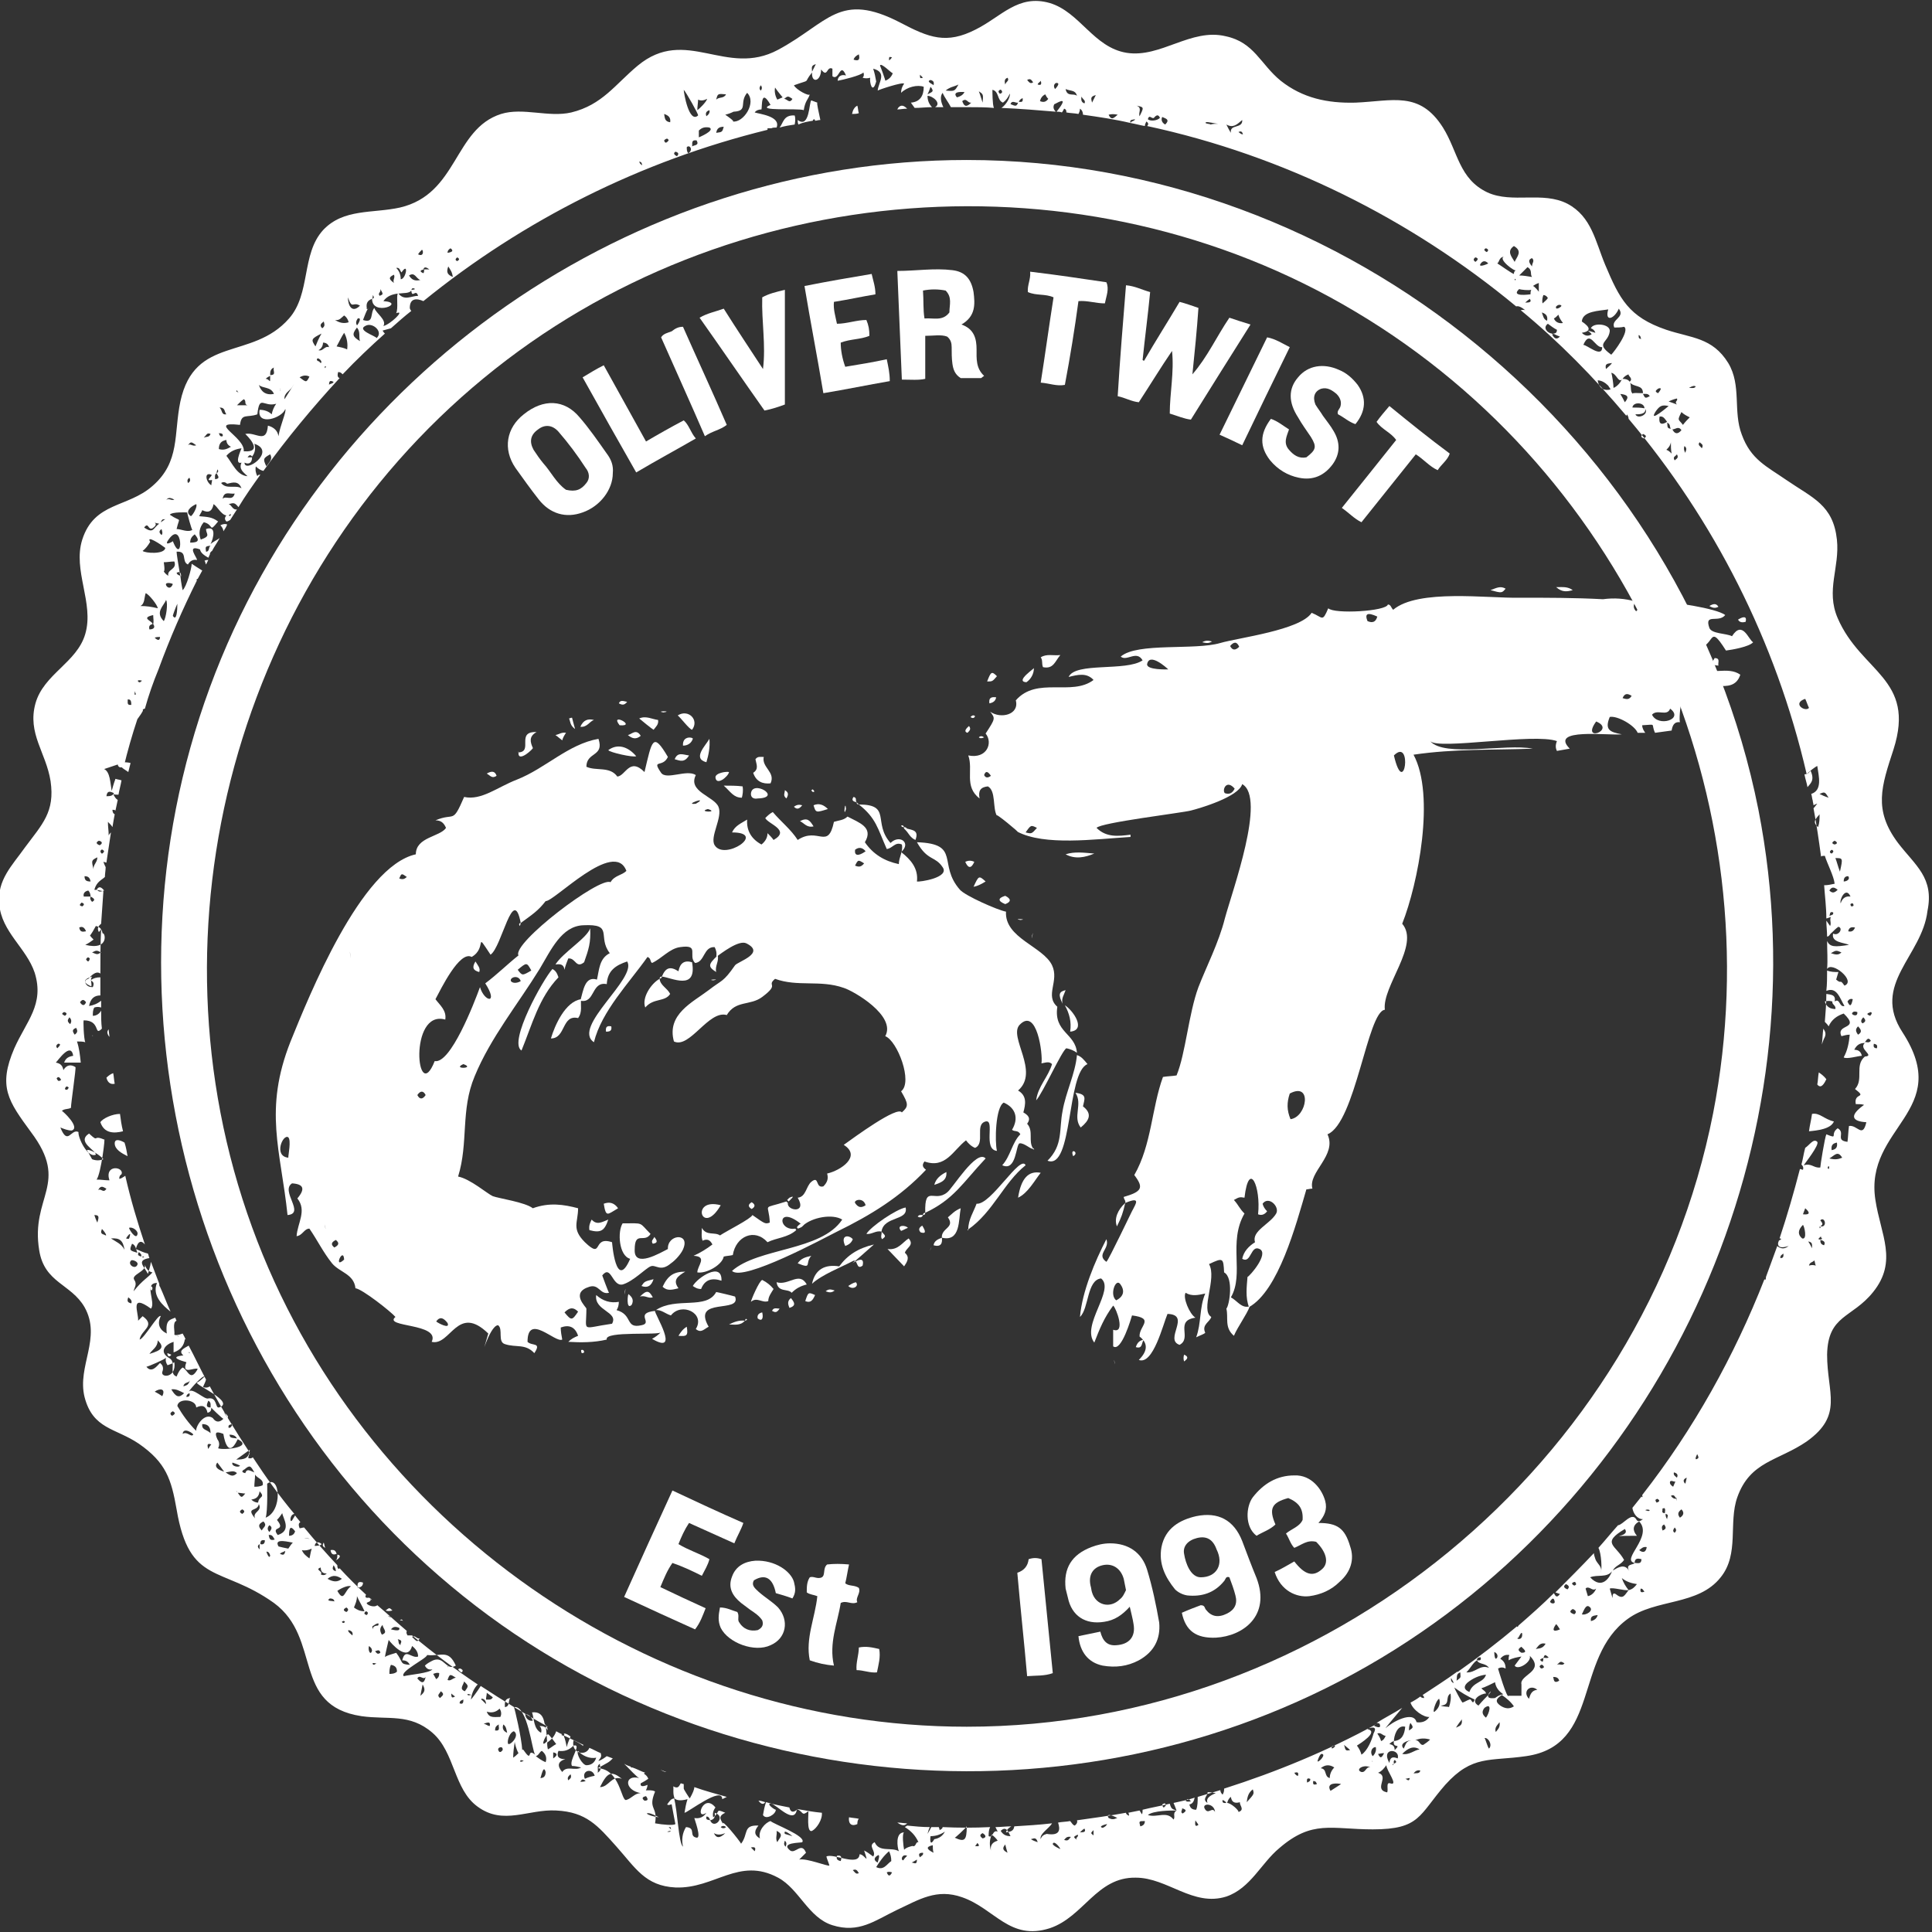 <?xml version="1.0" encoding="iso-8859-1"?>
<!-- Generator: Adobe Illustrator 23.0.1, SVG Export Plug-In . SVG Version: 6.00 Build 0)  -->
<svg version="1.2" baseProfile="tiny" id="Layer_1" xmlns="http://www.w3.org/2000/svg" xmlns:xlink="http://www.w3.org/1999/xlink"
	 x="0px" y="0px" viewBox="0 0 256 256" xml:space="preserve">
<rect x="0" y="0" width="256" height="256" fill="#333333" stroke="none"/>
<g>
	<path fill="#FFFFFF" d="M113.8,106.6c4.4,0,1.8,2.4,4.2,5.1c1.2-1.2,2.8,0,1.4,1.2c1.3,1,2.3,2.2,2.1,3.9c0.3,0.1,4.4-0.5,3.4-1.9
		c-1-1.5-2-0.8-3.4-3.3c5.9,0.2,2.7,2.9,5.7,6.3c0.7,0.8,5,2.7,6.1,2.9c-0.2,3.5,4.9,4.6,6.1,7.1c1,2.1-1,4,0.7,5.5
		c-0.5,3.4,2.4,3.5,2.6,6.1c-0.4-0.3-0.9-0.5-1.4-0.6c-0.6,0.3-3.1,5.9-4,6.9c0.2-1.8,1.6-3.1,2.1-4.8c-0.4-0.4-0.8-0.2-1.4-0.1
		c0.2-1.2-0.6-7.5-2.9-5.1c-1.5,1.6,2.7,6.2-0.2,8.7c1.2,0.7,1,1.8,0.7,2.9c0.5,0.3,1.1,0.7,0.5,1.5c0.9,1,0.1,2.3,0.8,3.3
		c-0.2,0.2-1.2-0.8-1.8-0.7c-0.5,0.1-0.4,3.8-2.3,2.9c1.1-1.2,1.3-3,2.4-4.1c-0.3-0.6-0.8-0.3-1.1-0.6c0.9-1.5,0.5-2.9-1.1-3.6
		c-1.1,0.6-1.2,5.2-0.9,6.4c-1.9-0.2-0.2-4.2-1.5-3.9c-1.5,0.4,0,2.9-1.4,3.5c-0.5-0.2-0.9-0.6-1.2-1c-1.7,1.3-2.7,3.8-5.5,2.8
		c-0.4,0.5-0.2,0.8,0.2,1.1c-3.4,3.6-7.3,6-11.8,8.2c-1.6,0.8-12.5,6.7-13.9,5.2c3.5-3.1,11.8-2.6,14.6-6.8c-1.3-0.8-4-0.3-5.2,0.8
		c-3.5-3-3.4,0.8-1,0.4c0,0.1,0.1,0.1,0.1,0.2c-1.1,1-2.6,1-3.8,1.6c-1.7-1.9-4.2-0.8-4.6,1.7c-0.4,0.1-0.8,0.1-1.2,0.2
		c-0.2,1.1-2.3,2.3-3.5,2.1c0-0.9,1.4-2.1-0.5-2.2c0.9-0.4,1.7-0.9,2.5-1.5c-0.3-0.6-0.7-0.8-1.3-0.5c-0.2-0.5-0.1-1-0.1-1.7
		c0.6,1.1,1.7,0.5,2.4,1c0.9-0.6,4.1-2.2,4.3-2.7c1.7,1.2,1.7,1.2,2.3,1c-0.1-2.7-1.2-1.7,2.2-2.8c0.1,0.1,0.1,0.1,0.2,0.2
		c-0.2,1,2.6,1.5,1.3-0.7c1.1-0.1,1.1-1.5,1.8-2.1c1.1-0.9,0.5,0.9,1.6,0.6c0.5-0.5,0.7-1,0.5-1.7c1.8-0.4,4.6-2.3,2.2-3.8
		c1.4-1,7.1-5.2,7.7-4.3c0.9-0.8,0.9-1.1-0.1-2.8c1.6-1.2-0.5-6.7-2.1-7.3c1.5-2.7-4.2-6-5.5-6.4c-3.1-1.1-6.1-0.1-9.1-1.2
		c-1.2,1,0.7,0.6-1.7,2.4c-1.6,1.2-3.5,0.4-4.7,2.4c-2.4-0.7-4.9,4.5-7,3.5c-1-3.6,2.5-5.2,4.6-6.8c1.8-1.4,1.9-1,3.5-3.3
		c0.4-0.5,4.1-1.6,1.5-2.9c-1-0.5-3.3,1.3-4,1.8l0,0c0.1-0.5,0-0.9-0.2-1.3c-1.5-0.1-1.3,2-2.6,2.1c-1-1,0.7-2.5-2-2.1
		c-1.4,0.2-2.4,1.5-3.7,2.1c-0.3-0.2-0.1-0.6-0.6-0.8c-2.4,3.4-6.1,7.2-7.1,11.3c-3-2,5.8-8.5,4.4-10.7c-1.5,0.5-2.6,1.2-2.7,3
		c-2.1-0.4-1.5,2.6-3.5,2.2l0,0c0.4-1.4,0.6-3.3,2.2-2.8c0.3-1.3,0.3-2.8,1.7-3.5c-1.7-2.2,0.6-3.9-3.5-3.7
		c-2.9,0.1-4.3,3.3-5.8,5.8c-2.9,4.7-6.5,9.1-8.6,14.2c-1.9,4.5-0.8,8.8-2.2,13.3c1.6,0.3,3.9,2.3,4.6,2.6c0.8,0.3,4.3,0.8,5.3,1.6
		c2.2-0.8,4.1-0.5,6,0c0,1.9-0.9,2.7,0.9,4.5c2.5,2.4,0.9-0.9,3.6,0c0,0,0.5,6.6,2.4,2.2c-1.5-0.4-1.7-3.6-1-4.7
		c2.9,0,2.1-0.2,3.7,1.4c-0.8,1.3-2.1-0.5-2.1,2.1c-0.1,2.5,3.4,0.4,4.4-0.1c-0.1-1.9,2.8-2.2,2.1-0.2c-0.2,0.7-1.1,1.7-1.7,2.1
		c-1.4,1.2-2,0.1-2.7,0.4c-0.7,0.3-2.3,2-3.7,2.4c-1.4,0.3-1.5-2.7-2.7-1.2c0,0,0.8,2.2,0.9,2.3c-1.2,0.3-1.3-1.2-2.6-0.8
		c-2.6,0.8-0.4,2.7-0.4,2.9c0,3.2-0.8,2.6,3.4,2c0.9-1.6-2.4-1.7-2.1-3.8c0.9,0.8,1.9,1.1,3,0.9c0,0.4-0.1,0.8-0.3,1.1
		c2.2,0.6,1.1,2.5,3.3,2c1.6-0.3-1-1.6,1.8-1.9l0,0c-0.2,0.2,3.5,6-0.4,3.7c0.4-0.2,0.8-0.5,1.2-0.9c0,0.5-7.6-0.2-7.2,1
		c-1.7,0.4-3.4,0.4-5.1,0.3c0.4-0.4,0.8-0.6,1.3-0.8c-0.4-1.2-1.2-1.5-2.3-1.1c0,0.5,0.1,1.1,0.2,1.6c-0.9,0.5-4.6-3.6-4.6,0.3
		c0.6,0.6,1.9,0,0.9,1.5c-1.2-1.3-2.4-0.7-3.9-1.2c-1-0.3-0.2-2-0.9-2.5c-1.2,0-2.6,5.7-1.3,1.1c-4.1-4-5,1.7-7.5,1.1
		c1.2-2.5-6.5-1.9-4.8-3.3c-0.6-0.7-4.4-3.7-5.3-3.8c-0.2-1.9-2.1-2.1-3.1-3.3c-1.2-1.5-1.9-3-3-4.6c-0.7,0-0.9,0.9-1.7,1
		c0.1-1.7,1.4-3.4,0.1-5c1.1-1.3,0.8-1.9-0.7-2c-1.6,1,1.8,4-0.6,4.2c-0.9-8.6-3.2-13.9,0.4-23c2.4-5.9,9.3-23.2,16.6-24.8
		c0-2.3,3.2-2.3,4-3.5c-0.3-0.7-0.7-1-1.4-1c2.6-1.1,2.2,0.6,3.8-3.1c2.3,0.5,4.4-1.3,7-2.3c3.8-1.5,6.8-4.7,10.8-5.4
		c0.8,2.4-1.6,1.7-1.6,3.7c1.3,0.6,3.1-0.1,4.1,1.3c1.1-0.1,1.6-2.6,3.6-0.6c1-4.2,1.1-5.4,3.1-2c-0.7,1.5-2.2,0.2-0.9,2.1
		c0.7,1,3.4-0.5,4.6,0.3c-1.1,2.2,2.4,2.8,3,4.2c0.6,1.4-1.2,4-0.5,5.1c1.3,2.1,7-1.7,2.3-1.7c0.4-0.9,1.2-1.2,2-1.7
		c-0.1,1.5,0.6,2.6,1.9,3.3c0.5-0.4,0.8-0.9,0.8-1.5c0.3,0.3,0.6,0.6,0.8,0.9c2.3-1.3-0.7-2.1-1.1-2.9c0.3-0.3,0.6-0.6,1-0.8
		c1.1,1.3,2.4,2.3,3.3,3.7c2.7-1.8,4,1.4,4.8-2.4c0.6-0.2,1.3-0.2,1.8-0.7c1.5,0.8,3.5,1.4,2.3,3.4c1.1,1.6,2.6,2.5,4.5,2.9
		c0-0.9,0.6-1.7,0.4-2.6c-0.9-0.4-1.2,0.5-2,0.6C116.3,109.8,116.1,108.4,113.8,106.6L113.8,106.6z M69,122.3c-1-5.2-2.5,3.2-4,4.2
		c-2.2-3.3-0.4-0.9-2.5,0.3c-1.6-0.9-4.1,4.3-4.8,5.6c0.6,0.8,1.5,1.5,1.3,2.7c-4.9-1.4-3.8,11.6-1.4,5.5c2.1,0.4,5.2-7.6,6-9.8
		c0.6,2,2.5,2.3,0.7-0.5c1.6-1.2,3-2.6,4.4-3.7c-0.9-1.6,10.8-10.5,12.2-9.7c0.5-0.9,1.5-0.9,2.1-1.5c-1.6-4.3-9.6,4.1-10.7,4
		C71.3,120.7,70.5,121.2,69,122.3z M38.2,153.4c0-0.4,0.4-2.3,0-2.7C37.5,150.2,36.2,153.2,38.2,153.4z M74.8,173.9
		c0.9,1.1,1,1.1,1.8-0.1C76,173.2,75.5,173.2,74.8,173.9z M68.6,128.5c0.6,0.8,0.6,0.8,1.8,0.1C69.8,127.5,69.8,127.5,68.6,128.5z
		 M57.8,175.1c0.2,0.2,1.9,1.1,1.5,0.2C58.7,174.5,58.2,174.5,57.8,175.1z M114.7,159.7c-0.3-1.1-1.6-0.7-1.4-0.3
		C113.7,160,114.1,160.1,114.7,159.7z M114.7,112.8c-0.4-0.5-0.9-0.6-1.4-0.2C113.2,113.4,113.7,113.5,114.7,112.8z M56.4,145.1
		c-0.3-0.6-0.7-0.6-1.1,0C55.6,145.7,56,145.7,56.4,145.1z M69,130c-0.3-0.9-1.5-0.5-1.3,0C68,130.4,68.7,130.2,69,130z
		 M114.5,114.4c-0.8-0.5-0.8-0.5-1.2,0.3C113.8,114.9,114.1,114.9,114.5,114.4z M44.5,164.3c-0.6,0.3-0.7,0.6-0.2,1
		C44.9,165,45,164.7,44.5,164.3z M53.9,116.2c-0.7-0.5-0.7-0.5-1,0.2C53.2,116.5,53.5,116.6,53.9,116.2z M46.4,126.4
		C46.3,125.2,46.5,128.1,46.4,126.4z M92.2,106.5C94.1,105.4,90.4,106.7,92.2,106.5z M61.4,141C59.8,141.7,63.1,141.6,61.4,141z
		 M45.6,166.9C45.5,165.1,44.1,168.3,45.6,166.9z M93.8,107.2C92.3,107.6,95.4,107.7,93.8,107.2z M43.1,162.6
		C42.8,161.5,43.3,163.5,43.1,162.6z"/>
	<path fill="#FFFFFF" d="M86.9,173.6c2.7-1.8,6.7,0,8-2.4c0.1,0,2.2,0.5,2.5,0.6c0.9,2.3-5.8,0-3.5,4c-0.6,0.3-1,0.9-1.7,0.3
		c1.3-2.1-1.9-3.6-3.3-1.8C88.2,174.1,87.6,173.5,86.9,173.6L86.9,173.6z"/>
	<path fill="#FFFFFF" d="M138.8,153.8c2.1-2.1,1.5-4.1,2-6.6c0.4-2.4,1.7-5,1.9-7.4c0.6,0.2,0.9,0.6,1.4,1.2
		C141.3,142.1,142.2,155.1,138.8,153.8z"/>
	<path fill="#FFFFFF" d="M122.6,160.7c-0.1-3.8,1.2-1.3,2.9-2.7c0.7-0.5,3.9-5.8,5.1-4.5C127.5,156.8,126.4,158.9,122.6,160.7
		L122.6,160.7z"/>
	<path fill="#FFFFFF" d="M128.3,162.9c0-1.3,0.7-2.3,1.1-3.4c1.9,0.2,5.8-6.6,6.5-5.1C133,156.7,131.6,160.6,128.3,162.9
		L128.3,162.9z"/>
	<path fill="#FFFFFF" d="M73.2,128.4c0.4,0.2,0.6,0.5,0.8,1.1c-2.6,2.7-3.5,6.3-4.9,9.7C67.3,138.1,72,129.7,73.2,128.4z"/>
	<path fill="#FFFFFF" d="M77.4,127.5c-1.1,0.9-1.1-0.6-2.1-0.5c-0.2,0.5-0.4,1-0.5,1.5c-0.1-0.7-0.5-0.8-1.2-0.7
		c1-1.6,4.2-3.5,4.6-4.8C78.3,124.9,78,125.8,77.4,127.5z"/>
	<path fill="#FFFFFF" d="M107.6,170.1c0.4-1.9,1.7-2.6,3.6-2.3c1.1-1.5,2.5-2.4,4.6-2.9c-5.7,5.1-0.9,0.3-1.5,2.8
		c-0.9,0.7-0.6-1-1.3-0.6C111.5,167.9,108.9,168.9,107.6,170.1z"/>
	<path fill="#FFFFFF" d="M77,132.4c-0.1,0.8,0.2,1.7-0.4,2.5c-2.2-0.5-1.6,2.7-3.6,2.7C73.5,135.9,74.9,132.7,77,132.4L77,132.4z"/>
	<path fill="#FFFFFF" d="M87.7,129.4c0.5-1.2,1.1-1.4,2.2-0.7c0.2-1.1,0.8-1.5,1.8-1.2C92.4,131.4,88.9,129.5,87.7,129.4L87.7,129.4
		z"/>
	<path fill="#FFFFFF" d="M101.2,100.3c-0.3,1.4,1.6,2,0.9,3.5c-1,0.1-1.9-0.2-2.3-1.4c0.8-0.5,0.4-1.2,0.3-1.8
		C100.4,100.2,100.7,100.3,101.2,100.3z"/>
	<path fill="#FFFFFF" d="M87.4,129.7c0.1,0.9,1,1.2,1.4,2c-0.7,1.1-2.2,0.5-3.3,1.8C85,132.2,86.3,130.3,87.4,129.7L87.4,129.7z"/>
	<path fill="#FFFFFF" d="M99.5,172.5c0-0.2,1.1-2.8,1.5-2.9c0.6,0.3,1.1,0.7,1.5,1.2c-0.3,0.5-0.7,1-0.7,1.6
		C101,172.7,100.3,171.8,99.5,172.5z"/>
	<path fill="#FFFFFF" d="M116.8,163.2c-0.7-0.2-1.3,0.4-2,0.3c0.6-1,4-3.3,5.2-3.5C120.4,161.8,117.1,161.1,116.8,163.2L116.8,163.2
		z"/>
	<path fill="#FFFFFF" d="M95.5,159.7C93,164,91.4,158.6,95.5,159.7z"/>
	<path fill="#FFFFFF" d="M142.5,144.8c1.6,0.2,1.2,0.8,1,1.8c1.3,1,0.8,1.9-0.3,2.8C142.1,148,143.5,146.3,142.5,144.8z"/>
	<path fill="#FFFFFF" d="M124.8,164c-0.1-1.3,1.8-1.3,0.8-2.7c0.5-0.4,0.9-0.9,1.7-1.2C127,161.6,127.3,164.6,124.8,164L124.8,164z"
		/>
	<path fill="#FFFFFF" d="M134.9,158.7c0.4-2.6,1.4-3.6,3-3.3C137.1,156.4,136.2,158.1,134.9,158.7z"/>
	<path fill="#FFFFFF" d="M117.6,165.5c1.4,0.2,2-0.9,2.8-1.4c0.8,0.9-0.3,1.2-0.5,1.9c0.7,0.6,0.3,1.2-0.1,1.8
		C119.6,167.6,117.7,165.6,117.6,165.5z"/>
	<path fill="#FFFFFF" d="M106.9,170.2c-0.8,0.2-1.4,0.5-2,1.1c-0.5-0.6-1.8,0-2-1.4C104.5,170.4,105.9,168.4,106.9,170.2z"/>
	<path fill="#FFFFFF" d="M92.9,170.8c-0.5,0-0.8-0.2-1.1-0.4c0.6-1.1,3.9-3.3,3.8-0.7C94.4,169.3,93.4,169.5,92.9,170.8z"/>
	<path fill="#FFFFFF" d="M89.9,170.7c-0.8,0.2-1.5,0.4-2.1-0.2c0.7-1.5,1.5-2,3-2C89.8,169.1,89.1,169.6,89.9,170.7z"/>
	<path fill="#FFFFFF" d="M68.7,99.7c2-0.1-0.4-2.8,2.4-2.7c-1.1,0.6-0.8,1.4-0.5,2.1C70.8,99.1,68.6,101.2,68.7,99.7L68.7,99.7z"/>
	<path fill="#FFFFFF" d="M78.1,163c-0.1-0.6,0.1-1,0.3-1.4c0.7,0.8,1.4,0.3,2.2,0C80.1,163.1,79.6,163.4,78.1,163z"/>
	<path fill="#FFFFFF" d="M98.4,104.2c0.1,0.6,0,1.1-0.1,1.5c-1.1,0-1.5-0.8-2.4-1.6C96.8,104.1,97.6,104.1,98.4,104.2z"/>
	<path fill="#FFFFFF" d="M141.8,136.7c0.2-1.3-0.1-2.4-0.7-3.5C142.2,133.9,144,136.5,141.8,136.7z"/>
	<path fill="#FFFFFF" d="M84.3,100.2c-0.4,0.2-3.5-0.5-3.7-0.8C81.8,98.5,83.2,98.9,84.3,100.2z"/>
	<path fill="#FFFFFF" d="M93.6,101c-1.9-0.5-0.1-2.2,0.4-3.1C94.1,99,93.9,100,93.6,101z"/>
	<path fill="#FFFFFF" d="M89.8,94.8c1.4-0.9,2.9,0.6,1.9,1.9C91.3,96.6,90.2,95.1,89.8,94.8z"/>
	<path fill="#FFFFFF" d="M100.4,105.8c-0.5,0.1-0.9-0.1-0.9-0.6C99.6,103.2,103.8,105.7,100.4,105.8z"/>
	<path fill="#FFFFFF" d="M81.9,160.1c-1.4,0.8-1.6,1.3-1.9-0.6C80.8,159.2,81.4,159.4,81.9,160.1z"/>
	<path fill="#FFFFFF" d="M86.6,96.7c-0.2-0.1-1.8-1.4-1.9-1.5c0.9-0.4,1.7,0.1,2.5,0.2C87.3,96,86.9,96.3,86.6,96.7z"/>
	<path fill="#FFFFFF" d="M96.6,102.3c-0.1,0.6-1.7,1.9-1.8,0.7C94.8,102.4,96.3,102.2,96.6,102.3z"/>
	<path fill="#FFFFFF" d="M125.4,155.3c0.1,1.1-0.7,1.4-1.6,1.7C124,156.2,124.6,155.7,125.4,155.3z"/>
	<path fill="#FFFFFF" d="M95.1,126.6c0.2,0.8-0.4,1.4-0.2,2.2C93.8,128.1,93.8,127.8,95.1,126.6L95.1,126.6z"/>
	<path fill="#FFFFFF" d="M107.8,106.7c0.7-0.3,1.3-0.1,1.9,0.5C108.1,107.7,108.1,107.7,107.8,106.7z"/>
	<path fill="#FFFFFF" d="M107.5,166.4c-0.9,1,0.2,1.8-1.8,1C106.1,166.8,106.6,166.6,107.5,166.4z"/>
	<path fill="#FFFFFF" d="M89.4,100.6c0.4-1,1.1-0.6,1.9-0.5C90.7,101.1,90.1,100.8,89.4,100.6z"/>
	<path fill="#FFFFFF" d="M133.2,118.7c0.8,0.4,0.8,0.8,0,1.1C132.2,119.4,132.2,119,133.2,118.7z"/>
	<path fill="#FFFFFF" d="M129,117.5c0.7-1.5,0.7-1.5,1.6-0.7C130.1,117.1,129.6,117.4,129,117.5z"/>
	<path fill="#FFFFFF" d="M108,171.6c-0.3,0.7-0.6,1.1-1.3,0.8C107.1,171.2,107.1,171.2,108,171.6z"/>
	<path fill="#FFFFFF" d="M90.5,98.8c-0.1-1.4,1.4-1.1,1.3-0.9C91.6,98.5,91.1,98.8,90.5,98.8z"/>
	<path fill="#FFFFFF" d="M86.6,169.5c-0.3,0.9-0.8,1.2-1.6,0.9C85.4,169.8,85.4,169.8,86.6,169.5z"/>
	<path fill="#FFFFFF" d="M89.9,177c0.3-0.5,0.6-0.9,1.1-1.2C91.2,177,91,177.1,89.9,177z"/>
	<path fill="#FFFFFF" d="M83.2,97.4c0.5-0.1,1.1-0.9,1.7,0.1C84.3,98,83.8,97.9,83.2,97.4z"/>
	<path fill="#FFFFFF" d="M107.8,109.5c-0.9,0.2-1.2-0.4-1.8-0.7C107,108.3,107.3,108.7,107.8,109.5z"/>
	<path fill="#FFFFFF" d="M113,164.2c-0.2,0.5-0.5,0.7-1,0.9C111.3,163.6,112.5,163.6,113,164.2z"/>
	<path fill="#FFFFFF" d="M120.2,109.8c0.7,0.2,1.6,0.2,1.1,1.5c-0.7-0.3-0.9-0.9-1.3-1.3C120.1,109.9,120.1,109.8,120.2,109.8z"/>
	<path fill="#FFFFFF" d="M73.6,97.4c0.5-0.1,0.8-0.4,1.4-0.3c-0.2,0.3-0.4,0.6-0.5,1C74.1,97.8,73.9,97.6,73.6,97.4z"/>
	<path fill="#FFFFFF" d="M86.5,171.9c-0.6,0.2-1-0.3-1.7-0.1C85.7,170.9,86,171,86.5,171.9z"/>
	<path fill="#FFFFFF" d="M76.9,96.3c0.4-0.9,1-1.1,1.8-0.9C78.1,95.6,77.8,96.4,76.9,96.3z"/>
	<path fill="#FFFFFF" d="M140.8,133c-0.6-1.2-0.5-1.6,0.4-1.8C141,131.8,140.6,132.3,140.8,133z"/>
	<path fill="#FFFFFF" d="M120.3,162.7c-0.3,0.1-0.6,0.3-0.9,0.4C118.7,162.3,120,162.3,120.3,162.7z"/>
	<path fill="#FFFFFF" d="M127.9,114.2c0.4-0.2,0.8-0.2,1.2,0C128.7,115.1,128.3,115.1,127.9,114.2z"/>
	<path fill="#FFFFFF" d="M98.7,175c-0.6,0.7-1.4,0.5-2.1,0.5C97.2,175.2,97.9,174.9,98.7,175L98.7,175z"/>
	<path fill="#FFFFFF" d="M124.8,164c0.1,0.7-0.1,1.3-1.1,1C123.8,164.4,124.3,164.2,124.8,164L124.8,164z"/>
	<path fill="#FFFFFF" d="M112.4,170.4c0.3-0.2,0.6-0.4,1-0.5C113.9,170.4,113,171,112.4,170.4z"/>
	<path fill="#FFFFFF" d="M104.8,172c0.4,0.5,0.8,1-0.2,1.3C104.4,172.8,104.3,172.4,104.8,172z"/>
	<path fill="#FFFFFF" d="M83.3,171.5c0.5,0.4,0.7,0.8,0.4,1.4C82.9,173.7,83.2,171.2,83.3,171.5z"/>
	<path fill="#FFFFFF" d="M101,173.9c0.2,0.9-0.1,1.2-0.6,0.8C100.3,174.3,100.5,174,101,173.9z"/>
	<path fill="#FFFFFF" d="M64.5,102.5c0.7-0.4,1.1-0.3,1.3,0.3C65.2,103.2,65,102.8,64.5,102.5z"/>
	<path fill="#FFFFFF" d="M122.2,162.4c0.5,0.8,0.5,1.1-0.2,0.9C121.7,163,121.7,162.7,122.2,162.4z"/>
	<path fill="#FFFFFF" d="M99.6,159.3c0.5,0.3,0.5,0.6,0,0.9C99.1,159.9,99.1,159.6,99.6,159.3z"/>
	<path fill="#FFFFFF" d="M75.8,95.1c0.1,0.4,0.2,0.8,0.4,1.5c-0.7-0.5-0.6-1-0.8-1.4C75.5,95.2,75.6,95.1,75.8,95.1z"/>
	<path fill="#FFFFFF" d="M80.3,136.7c-0.1-0.7,0.2-0.8,0.7-0.7C81.1,136.6,80.8,136.7,80.3,136.7z"/>
	<path fill="#FFFFFF" d="M82.1,96.1C80.7,94.3,84.5,96.3,82.1,96.1z"/>
	<path fill="#FFFFFF" d="M83.1,93c-0.4,0.5-0.7,0.4-1.1,0.2C82.2,92.7,82.6,92.9,83.1,93z"/>
	<path fill="#FFFFFF" d="M104.2,105.8c-0.5-0.4-0.2-0.7-0.2-1.1C104.5,105,104.5,105.3,104.2,105.8z"/>
	<path fill="#FFFFFF" d="M105.2,106.9c0.4-0.3,0.7-0.3,1.1-0.2C105.9,107.2,105.6,107.3,105.2,106.9z"/>
	<path fill="#FFFFFF" d="M116.8,163.2c0.6,0.6,0.6,0.6,0.1,1C116.6,163.9,116.9,163.5,116.8,163.2L116.8,163.2z"/>
	<path fill="#FFFFFF" d="M86.7,163.9c0.4,0.5,0.5,0.8-0.2,0.9C86.2,164.4,86.6,164.2,86.7,163.9z"/>
	<path fill="#FFFFFF" d="M103.3,173.4c-0.4,0.6-0.6,0.5-1,0.3C102.5,173.2,102.9,173.4,103.3,173.4z"/>
	<path fill="#FFFFFF" d="M112.1,107.2C111.7,108.6,112,105.7,112.1,107.2z"/>
	<path fill="#FFFFFF" d="M87.9,94.4C86.7,94.2,89.3,94.2,87.9,94.4z"/>
	<path fill="#FFFFFF" d="M113.5,106.3c-0.5-0.1-0.7-0.3-0.4-0.7C113.6,105.7,113.3,106.1,113.5,106.3L113.5,106.3z"/>
	<path fill="#FFFFFF" d="M110.6,171c-0.4,0.3-0.7,0.3-1.2,0.1C109.9,170.7,110.2,170.9,110.6,171z"/>
	<path fill="#FFFFFF" d="M142.2,153.2C141.7,152,143.1,152.7,142.2,153.2z"/>
	<path fill="#FFFFFF" d="M106.5,162.2c-0.1,0.4-0.5,0.5-0.8,0.6c0-0.1-0.1-0.1-0.1-0.2c0.2-0.3,0.5-0.5,0.8-0.6
		C106.3,162.1,106.4,162.1,106.5,162.2z"/>
	<path fill="#FFFFFF" d="M82.8,171.1C83,170,82.7,172.4,82.8,171.1z"/>
	<path fill="#FFFFFF" d="M94.5,129.9C93.5,129.8,95.7,129.7,94.5,129.9z"/>
	<path fill="#FFFFFF" d="M136.8,124C136.5,125.1,137,122.8,136.8,124z"/>
	<path fill="#FFFFFF" d="M77.4,179.2c-0.3,0.2-0.4,0.1-0.4-0.3C77.2,178.8,77.4,178.9,77.4,179.2z"/>
	<path fill="#FFFFFF" d="M135.2,121.9C134,121.7,136.4,121.8,135.2,121.9z"/>
	<path fill="#FFFFFF" d="M123.3,165.5C123,166.2,123.7,164.7,123.3,165.5z"/>
	<path fill="#FFFFFF" d="M122.3,161c-0.1,0.3-0.4,0.4-0.7,0.2C121.8,160.9,122.1,161,122.3,161L122.3,161z"/>
	<path fill="#FFFFFF" d="M107.5,104.7c0.1,0,0.1-0.1,0.2-0.1c0.1,0.1,0.2,0.2,0.2,0.3C107.7,105,107.6,104.9,107.5,104.7z"/>
	<path fill="#FFFFFF" d="M119.8,109.6c-0.2,0-0.3,0-0.4-0.2C119.6,109.3,119.7,109.4,119.8,109.6L119.8,109.6z"/>
	<path fill="#FFFFFF" d="M104.6,158.7c0.5-0.2,0.6-0.2,0.2,0.2C104.8,158.8,104.7,158.8,104.6,158.7z"/>
	<path fill="#FFFFFF" d="M98.7,175c0.1-0.3,0.2-0.3,0.3-0.1C98.9,174.9,98.8,175,98.7,175L98.7,175z"/>
	<path fill="#FFFFFF" d="M122.6,160.7c0,0.2-0.1,0.3-0.3,0.3l0,0C122.3,160.8,122.4,160.7,122.6,160.7L122.6,160.7z"/>
	<path fill="#FFFFFF" d="M68.7,99.7c0,0-0.1-0.1-0.1-0.1C68.7,99.6,68.7,99.7,68.7,99.7L68.7,99.7z"/>
	<path fill="#FFFFFF" d="M113.5,106.3c0.1,0.1,0.2,0.2,0.3,0.3l0,0C113.6,106.6,113.5,106.5,113.5,106.3L113.5,106.3z"/>
	<path fill="#FFFFFF" d="M119.8,109.6c0.2,0,0.3,0.1,0.4,0.2c-0.1,0.1-0.1,0.1-0.2,0.2C119.8,109.8,119.7,109.7,119.8,109.6z"/>
	<path fill="#FFFFFF" d="M87.7,129.4c0,0.2-0.1,0.2-0.3,0.3l0,0C87.4,129.5,87.5,129.4,87.7,129.4L87.7,129.4z"/>
	<path fill="#FFFFFF" d="M104.8,158.9c-0.1,0.1-0.2,0.2-0.3,0.3c-0.1-0.1-0.1-0.1-0.2-0.2c0.1-0.1,0.2-0.2,0.3-0.3
		C104.7,158.8,104.8,158.8,104.8,158.9z"/>
	<path fill="#FFFFFF" d="M128.3,162.9c0,0.1,0,0.1-0.1,0.1C128.2,162.9,128.2,162.9,128.3,162.9L128.3,162.9z"/>
	<path fill="#FFFFFF" d="M136.9,152.1c0.2,0.3,0.2,0.3-0.1,0.1C136.8,152.2,136.9,152.2,136.9,152.1z"/>
	<path fill="#FFFFFF" d="M63,127.4c0.3,0.5,0.7,0.9,0.5,1.4C62.7,128.6,62.5,128.2,63,127.4z"/>
	<path fill="#FFFFFF" d="M69,122.3c0,0.1-0.1,0.3-0.1,0.4C68.7,122.5,68.8,122.3,69,122.3z"/>
	<path fill="#FFFFFF" d="M149.1,159.4c0.1-0.3-0.2-0.5-0.2-0.8c2.4-0.7,2.7-1.2,1.4-2.9c2.3-4,2.3-8.9,3.8-13
		c0.6-0.1,1.2-0.1,1.8-0.2c1.2-2.9,1.6-8.2,2.9-11.7c1-2.6,2.7-5.9,3.5-9.1c1-3.7,5.5-16,2.3-17.8c-0.5,1.7-5.6,3.2-6.8,3.5
		c-1.1,0.3-12,1.6-12.5,2.3c1.3,1.3,2.9,1.1,4.5,0.9c0,0.1,0,0.2,0,0.3c-4.8,0.3-11.4,1.2-15-0.7c0.5,0.3-3.1-2.7-2.7-2.1
		c-0.6-1-0.1-3.3-1.2-3.9c-1,0.1-1.3,0.6-1.1,1.6c-2.1-1.6-0.8-3.8-1.5-5.7c2.5,0.5,3.3-1.7,2.3-2.9c1.3-2,1.3-2,0.6-2.9
		c1.4,1,3.9,0.4,3.4-1.5c2.8-3.2,7.4-0.5,10.3-2.7c-0.9-1-2.1-0.7-3.3-0.4c0.9-2,7.6-0.7,9.8-2.2c-0.8-1.4-2.1,0.2-2.9-0.5
		c2.2-1.9,9.8-0.8,13.2-1.8c2.4-0.7,10.6-1.7,12.1-4c1.5,0.6,1.4,1.3,2.2-0.6c0.8,0.8,7.7,0.4,7.9-0.5c0.4,0,0.4,0.4,0.7,0.7
		c3.3-2.8,12.6-1.5,16.7-1.6c3.6,0,7.4,0,11.1,0.2c1.5-0.2,2.9-0.1,4.3,0.3c-0.3,0.5-0.3,0.9,0.1,1.3c0.4-0.4,0.7-1,0.7-1.6
		c1.4,0,1,2.3,2,2.1c0.9-0.2,0.3-1.3,0.2-1.8c1.6,0,7.8,0.9,8.9,1.8c-0.9,1.1-2.8-0.3-2.1,1.7c0.3,0.8,2.2,0.7,3,1.1
		c1.4-2.2,2.2,0.5,2.8,0.8c-0.5,0.6-2.8,1-3.6,1.1c-2.6-4.1-1.1,0-4.6-0.2c1.4,1.2,1.4,0.9,0.9,2.4c1.6,1.2,3.9-0.2,5.6,1
		c-1,3.1-5,0-5.7,2.6c0.8,0.4,1.2,1.1,1.7,1.8c-0.9,0.1-1.9,0.1-2.8,0c0,0,0.6-2.6,0.7-2.4c-1.6-1.9-2.1,3.7-1.9,4.3
		c-0.8-0.1-1,0.5-1.1,1.1c-0.8,0.1-1.4,0.2-2.2,0.3c-0.6-1.3,0.3-1.1-1.7-1c0,0.4,0.2,0.7,0.4,1c-0.3,0-0.6,0-1,0
		c-0.4-1-2.7-2.3-3.7-2.1c-0.7,1.7,0,2,1.6,2.3c-1.7,0.2-9.7-0.9-6.9,1.9c-0.6,0.1-1.1,0.2-1.7,0.3c-0.2-0.4-0.2-0.8,0-1.3
		c-3-1.1-15.7,1.2-16.8,0c1.9,2.2,10,0.3,13.6,1c-5.2,0.2-10.4,0-15.8,0.8c2.9,5.4,0.6,17.1-1.5,22.4c2.4,2.8-2.7,8.3-2.3,11.4
		c-2.3,0.2-3.9,15-7.6,16.5c1.3,2.8-2.6,5-2,7.2c-0.3,0-0.6,0.1-0.8,0.1c-1.4,4.8-3.7,13.4-7.6,15.6c-0.5-1.3-0.3-2.7-0.2-4
		c0.3-0.1,2.9-3.1,1.6-3.7c-1.2-0.6-1.1,2-2.3,1.3c0.2-1,0.9-1.7,1.7-2.2c-0.5-1.5,2-2.4,2.8-3.8c0.5-0.9-1-2.4-1.8-1.3
		c0.1,0.4,0.3,0.7,0.6,1c-0.3,0.4-0.7,0.6-1.2,0.4c0.4-3.6-1.2-7.3-1.8-2.2c-0.6-0.1-0.7-0.1-1.4,0.3c0.7,0.8,0.7,1.1,1.4,1.8
		c-2.2,3.8,0,8-1.8,11.1c0.9,0.5,1.4,1.5,2.5,1.2c-0.4,1.1-1.6,2.7-2.1,3.9c-1.3-1.1-0.7-2.4-1-3.6c0.4-0.4,1-4.1-0.3-4.8
		c-0.1-1.9-0.1-2-2-1.1c1.1,1.9-1.2,6.1,0.3,7c-0.2,0.7-1.3,1-0.8,2.1c-0.2,0.2-0.6,0.3-1.2,0.6c0.7-1.9,0.4-3.9,1.2-5.8
		c-0.9,0.2-1.8,0.4-2.6-0.1c-0.4,0.6,0.5,2.8,1.3,3.3c-2.8,0.4-0.4,2.7-2.1,3.6c-2.1-0.7,1.6-4-1.6-4.1c-0.6,1.4-1.9,6.8-3.8,6.1
		c1-1,1.4-2.1,0.1-3.1l0,0c-0.1-1.4,2.1-2.4-1-2.8c-0.1,0.3-1.4,4.9-2.5,4.1c0-0.7,0-1.5,0-2.2c1.7,0.6,0.4-2.9,0-3.2
		c-1.2,1.6-1.8,3.1-2.5,4.9c-1.8-2.3,2.8-7,0.9-8.5c-1.9,0.2-1.6,4-2.8,5.1c0.3-3.4,2-7.4,3.5-10.3c0.5,1.3-1.4,2,0,3
		c0.3-0.2,3.5-7,3.5-6.9C150.5,159.5,151.2,158.5,149.1,159.4L149.1,159.4z M170.9,144.9c-0.4,1.2-0.4,2.2,0.1,3.4
		C173.2,148,173.9,143.3,170.9,144.9z M184.7,100.1C186.1,106.1,187.2,97.6,184.7,100.1z M218.9,94.7c0.8,1.7,4.3,0.6,2.4-0.8
		C220.9,95,219.6,93.9,218.9,94.7z M154.8,88.7c-0.2-0.2-2.5-2.3-2.8-0.7C151.9,88.8,154.7,88.7,154.8,88.7z M147.9,172.3
		c1-0.5,1.2-1.3,0.5-2.2C147.8,169.4,147,171.6,147.9,172.3z M211.5,95.6C209.4,98.5,214.2,96.7,211.5,95.6z M163.6,104.5
		c-1.1-1.3-1.7,0.2-1.3,0.6C162.9,105.3,163.3,105.1,163.6,104.5z M135.9,110.3c0.8,0.2,0.8,0.2,1.5-0.6
		C136.6,109.3,136.6,109.3,135.9,110.3z M182.5,81.7c-1.3-0.6-1.7-0.4-1.3,0.6C181.9,82.6,182.3,82.4,182.5,81.7z M164.2,85.7
		c-0.3-0.7-0.7-0.7-1.2-0.1C163.3,86.2,163.7,86.2,164.2,85.7z M215,92.5c0.6,0.2,0.9,0.2,1.2-0.3C215.7,91.9,215.3,91.8,215,92.5z
		 M131.3,102.8c-0.4-0.6-0.7-0.7-0.9-0.1C130.6,103.1,130.9,103.1,131.3,102.8z"/>
	<path fill="#FFFFFF" d="M138.2,88.4c-0.2-0.5,0-0.9-0.3-1.3c0.8-0.5,1.6-0.2,2.6-0.3C139.8,87.6,139.6,88.7,138.2,88.4z"/>
	<path fill="#FFFFFF" d="M141.2,113.2c1.2-0.4,2.5-0.2,3.8-0.1C143.8,113.6,142.5,113.9,141.2,113.2z"/>
	<path fill="#FFFFFF" d="M149.1,159.4c-0.3,1.3-0.5,1.9-1.1,3.1C147.6,161.5,148.1,160.3,149.1,159.4L149.1,159.4z"/>
	<path fill="#FFFFFF" d="M227.9,93.9c-0.7-0.5,0-1.9,0.8-1.4C229.2,92.8,228.6,94.1,227.9,93.9z"/>
	<path fill="#FFFFFF" d="M137,88.5c0,0.8-0.4,1.5-1,1.9C134.4,90.3,137.2,88.5,137,88.5z"/>
	<path fill="#FFFFFF" d="M197.5,78.2c0.8-0.3,1.3-0.6,2-0.2C199,78.6,199,78.6,197.5,78.2z"/>
	<path fill="#FFFFFF" d="M130.8,90.3c0.5-1.3,0.6-1.4,1.3-0.7C131.5,90.3,131.5,90.3,130.8,90.3z"/>
	<path fill="#FFFFFF" d="M206.2,77.8c0.9,0,1.5-0.1,2.2,0.4C207.6,78.4,207,78.5,206.2,77.8z"/>
	<path fill="#FFFFFF" d="M230.3,82.1c0.8-0.5,1.2-0.4,1,0.3C230.9,82.5,230.5,82.5,230.3,82.1z"/>
	<path fill="#FFFFFF" d="M227.7,88.2c-1-0.1-1-0.2-0.5-1C228,87.2,227.6,87.8,227.7,88.2z"/>
	<path fill="#FFFFFF" d="M151.6,177.5c-0.4,0.3-0.1,1.3-1.1,1C150.7,177.9,151,177.6,151.6,177.5L151.6,177.5z"/>
	<path fill="#FFFFFF" d="M128.4,96.2c0.3,0.4,0.1,0.6-0.2,0.9C127.8,97,127.8,96.7,128.4,96.2z"/>
	<path fill="#FFFFFF" d="M132,92.4c-0.1,0.5-0.4,0.7-0.9,0.8C131,92.5,131.3,92.3,132,92.4z"/>
	<path fill="#FFFFFF" d="M226.5,80.3c0.5-0.3,0.9-0.4,1.2,0.1C227.3,80.6,227,80.6,226.5,80.3z"/>
	<path fill="#FFFFFF" d="M156.9,180.4c-0.1-0.3-0.1-0.6,0-0.9C157.6,179.8,157.3,180.1,156.9,180.4z"/>
	<path fill="#FFFFFF" d="M160.6,85c-0.5,0.3-0.8,0.2-1.3,0.1C159.8,84.8,160.2,84.9,160.6,85z"/>
	<path fill="#FFFFFF" d="M147.7,180.5C147.9,181.4,147.4,179.5,147.7,180.5z"/>
	<path fill="#FFFFFF" d="M130.4,97.7c-0.2,0.1-0.5,0.2-0.7,0C129.9,97.5,130.1,97.5,130.4,97.7z"/>
	<path fill="#FFFFFF" d="M128.6,95c0.2-0.2,0.4-0.3,0.6-0.1C129.1,95.2,128.8,95.2,128.6,95z"/>
</g>
<g>
	<path fill="#FFFFFF" d="M128.1,21.2c-44.3,0-85,28.3-100.3,69.9c-15.5,42.1-2.4,90.5,32,119.1c34.4,28.7,84.7,32.6,123.2,9.5
		c38.3-23,58.6-68.6,50-112.4C223.2,57.9,178.4,21.2,128.1,21.2z M128.1,228.8c-41.9,0-80.4-26.9-94.7-66.2
		c-14.5-39.8-2-85.6,30.7-112.5c32.4-26.7,79.5-30.3,115.5-8.8c36.3,21.6,55.5,64.7,47.4,106.2C217.8,194.2,175.6,228.8,128.1,228.8
		z"/>
	<path fill="#FFFFFF" d="M155.3,46.5c0.3,2.8-0.3,5.6-0.3,8.3c1,0.3,1.9,0.7,2.8,0.8c2.6-4.2,5.2-8.3,7.9-12.6
		c-1-0.3-1.9-0.6-2.8-0.9c-1.7,2.5-2.9,5.2-4.9,7.5c0.3-2.9,0.6-5.9,0.8-8.8c-0.9-0.3-1.7-0.6-2.5-0.8c-1.6,2.7-3.2,5.2-4.7,7.8
		c-0.1,0-0.2-0.1-0.2-0.1c0.3-2.9,0.7-5.9,1-9c-1.1-0.3-2-0.8-3.2-0.9c-0.4,4.9-0.8,9.8-1.1,14.7c1,0.2,1.8,0.7,2.8,0.8
		C152.4,51,153.8,48.7,155.3,46.5z"/>
	<path fill="#FFFFFF" d="M76.8,55.3c-2-2.4-4.8-2.5-7.4-0.4c-2.3,1.8-2.8,4.6-1.1,7.1c1,1.4,2,2.8,3.1,4.2c1.5,1.9,3.6,2.5,5.8,1.7
		c2.3-0.8,4-3,4-5.2c0.1-1-0.2-1.8-0.8-2.6C79.2,58.4,78.1,56.8,76.8,55.3z M77.7,64c-0.7,0.9-1.4,1.2-2.7,0.9c-1.3-0.9-2-2.4-3-3.5
		c-0.5-0.6-0.9-1.2-1.3-1.8c-0.6-1.1-0.4-2,0.6-2.7c0.9-0.7,1.9-0.6,2.7,0.3c1.3,1.5,2.5,3.1,3.6,4.8C78.1,62.6,78.2,63.4,77.7,64z"
		/>
	<path fill="#FFFFFF" d="M127.4,43c1.9-1.1,1.8-2.7,1.6-4.3c-0.3-1.7-1.1-2.7-2.8-2.9c-2.4-0.3-4.8,0.1-7.3,0.1
		c0.2,4.9,0.4,9.6,0.6,14.4c1.2,0,2.2,0.1,3.1-0.1c0-1,0-1.9,0-2.8c0-0.9,0-1.9,0-2.9c1.1,0,2.1-0.2,2.9,0.1
		c0.5,0.4,0.6,0.9,0.6,1.4c0,0.7,0,1.5,0.1,2.2c0.1,0.7,0.3,1.4,1.1,1.9c0.2,0,0.5,0,0.9,0c0.6,0,1.2,0,1.8,0
		c0.1-0.1,0.3-0.2,0.4-0.3c-1.1-1-1-2.3-1-3.5C129.4,44.9,129.1,43.6,127.4,43z M125.8,41.4c-0.9,1.2-2.1,0.7-3.3,0.8
		c-0.2-1.2-0.1-2.4-0.2-3.7c1-0.2,2-0.2,3,0C126.2,39.4,125.8,40.4,125.8,41.4z"/>
	<path fill="#FFFFFF" d="M173.7,57.9c0.8,1.3,0.7,1.7-0.6,2.7c-1,0.2-1.7-0.3-2.3-1c-0.8-0.9-0.3-1.8,0-2.7
		c-0.8-0.5-1.5-1.1-2.4-1.4c-1.5,2-1.5,3.7-0.1,5.5c1,1.2,2.3,2,3.8,2.3c1.9,0.4,3.4-0.3,4.5-1.8c1-1.4,1-2.9,0.1-4.4
		c-0.4-0.7-0.9-1.3-1.4-2c-0.3-0.5-0.7-1-1-1.5c-0.4-1-0.1-1.8,0.8-2.1c0.8-0.2,1.4,0.2,2,0.7c0.5,0.5,0.7,1.1,0.5,1.7
		c-0.1,0.3-0.5,0.6-0.3,1c0.8,0.4,1.4,1,2.3,1.3c1.4-1.7,1.5-3.5,0.3-5.2c-0.7-0.9-1.5-1.6-2.5-2c-2-0.9-4.1-0.6-5.4,1
		c-1.3,1.5-1.3,3.3,0,5.3C172.5,56.2,173.1,57,173.7,57.9z"/>
	<path fill="#FFFFFF" d="M112,48.6c-0.4-1.1-0.6-2.2-0.6-3.2c1.3-0.5,2.6-0.4,3.8-0.9c0-0.8-0.1-1.4-0.4-2.1c-1.3,0-2.6,0.5-3.9,0.5
		c-0.2-1-0.5-1.9-0.4-2.9c1.9-0.3,3.7-0.7,5.5-1c0-1-0.3-1.8-0.5-2.7c-3,0.5-5.9,1-8.9,1.6c0.8,4.8,1.7,9.4,2.5,14.2
		c3-0.5,5.9-1.1,8.8-1.6c0-1.1-0.2-1.9-0.4-2.9C115.7,48,113.8,48.3,112,48.6z"/>
	<path fill="#FFFFFF" d="M104,53.6c0-5.1,0-10.1,0-15.2c-1.2,0.3-2.1,0.5-3,1c-0.1,3.2,0.5,6.3,0.1,9.5c-1.7-2.6-3.5-5.3-5.2-8
		c-1.1,0.4-2.2,0.6-3.2,1.2c2.9,4.1,5.7,8.2,8.6,12.3C102.3,54.2,103.2,53.9,104,53.6z"/>
	<path fill="#FFFFFF" d="M184.1,53.8c-0.6,0.7-1.2,1.4-1.7,2.1c0.7,1,1.9,1.4,2.6,2.4c-2.4,3-4.7,5.9-7.2,9c1,0.7,1.6,1.4,2.6,1.9
		c2.4-3,4.8-6,7.2-9c1.1,0.7,1.8,1.6,2.9,2.1c0.5-0.8,1.3-1.3,1.6-2.2C189.4,58.1,186.8,56,184.1,53.8z"/>
	<path fill="#FFFFFF" d="M142.9,39.9c1.2-0.1,2.3,0.3,3.5,0.3c0.2-1,0.6-1.9,0.2-2.8c-3.4-0.5-6.7-1-10.1-1.4c0.1,1-0.4,1.8-0.3,2.7
		c1.1,0.5,2.3,0.2,3.4,0.7c-0.6,3.8-1.1,7.5-1.7,11.3c1.2,0.1,2.1,0.5,3.2,0.3C141.8,47.3,142.4,43.6,142.9,39.9z"/>
	<path fill="#FFFFFF" d="M92.2,58.1c-0.7-0.8-0.9-1.8-1.6-2.4c-1.7,0.9-3.3,1.8-5,2.8c-1.9-3.4-3.7-6.7-5.6-10.1
		c-1,0.5-1.8,1-2.8,1.6c2.4,4.3,4.7,8.4,7.1,12.6C87,61,89.6,59.6,92.2,58.1z"/>
	<path fill="#FFFFFF" d="M164.6,59c2.1-4.4,4.2-8.7,6.3-13c-1-0.5-1.9-1.1-3-1.3c-2.1,4.3-4.2,8.6-6.3,12.9
		C162.7,58.1,163.6,58.5,164.6,59z"/>
	<path fill="#FFFFFF" d="M96.3,56.3c-1.9-4.4-3.9-8.7-5.8-13c-0.7,0-1.1,0.3-1.5,0.6c-0.5,0.2-1.1,0.3-1.4,0.8
		c1.9,4.3,3.9,8.7,5.8,13.1C94.4,57.1,95.4,57,96.3,56.3z"/>
	<path fill="#FFFFFF" d="M93,208.8c0.4-0.8,0.8-1.4,1-2.2c-1.4-0.8-2.8-1.2-4.1-2c0.4-1,0.8-1.9,1.4-2.8c2,0.9,4,1.8,6,2.7
		c0.4-1,0.9-1.8,1.2-2.7c-3.2-1.4-6.2-2.8-9.4-4.3c-2.2,4.8-4.3,9.4-6.4,14.1c3.2,1.5,6.3,2.9,9.4,4.3c0.7-0.9,1-1.8,1.4-2.8
		c-2-0.9-3.9-1.8-6-2.8c0.5-1.2,0.9-2.2,1.6-3.2C90.3,207.5,91.6,208.1,93,208.8z"/>
	<path fill="#FFFFFF" d="M152,208c-0.7-2.3-2.5-3.5-4.9-3.5c-0.9,0-1.7,0.2-2.5,0.5c-2.6,1-3.7,2.8-3.4,5.5c0.1,0.4,0.2,0.8,0.3,1.2
		c0.5,2.4,2.3,3.6,4.8,3.2c1.4-0.2,2.4-0.9,3.4-2c0.2,0.9,0.4,1.6,0.5,2.3c0.3,1.7-0.6,2.7-2.3,2.8c-1.2,0.1-1.8-0.6-2.1-1.8
		c-1,0.2-1.9,0.4-2.9,0.6c0.2,2.1,1.3,3.5,3.2,3.9c1.7,0.3,3.3,0.1,4.8-0.7c2-1.1,2.9-2.8,2.7-5C153.2,212.7,152.7,210.3,152,208z
		 M148.4,211.9c-1.3,1.3-3.2,0.8-3.7-0.9c-0.1-0.3-0.1-0.6-0.2-0.9c-0.3-1.4,0.3-2.4,1.6-2.7c1.3-0.3,2.4,0.4,2.8,1.8
		c0.1,0.5,0.2,1,0.3,1.5C149,211.1,148.8,211.6,148.4,211.9z"/>
	<path fill="#FFFFFF" d="M100.1,206.8c-1.4,0.1-2.6,0.7-3.1,2.1c-0.6,1.5,0.1,2.6,1.2,3.5c0.4,0.3,0.8,0.6,1.2,0.9
		c0.6,0.4,1.2,0.8,1.6,1.4c0.2,0.6,0,1-0.6,1.3c-1,0.2-1.9-0.1-2.5-1.1c-0.2-0.4,0.1-0.8-0.2-1.3c-0.7-0.2-1.4-0.6-2.3-0.6
		c-0.2,1-0.3,1.8,0.1,2.7c1,2,4.5,3.3,6.6,2.3c2.1-0.9,2.5-3.3,1-5c-0.8-0.8-1.7-1.3-2.6-2.1c-0.4-0.4-1-0.8-0.6-1.5
		c1.5-0.9,2.5-0.3,2.9,1.7c0.7,0.2,1.4,0.4,2.2,0.7c0.5-0.8,0.4-1.4,0.2-2.2C104.8,208.2,102.7,206.7,100.1,206.8z"/>
	<path fill="#FFFFFF" d="M174.7,201.8c0.8-0.9,1.2-1.8,0.9-2.9c-0.4-1.5-1.8-3.5-4.1-3.4c-2.3,0-4.1,1.1-5.5,2.9
		c-0.9,1.2-1.1,3.9,0.5,5.1c0.8-0.5,1.8-0.8,2.5-1.5c-0.9-2.1-0.5-2.9,1.7-3.5c1.4,0.6,2,1.4,1.9,2.9c-0.4,0.9-1.5,1.2-2.2,1.8
		c0.4,0.6,0.6,1.4,1.1,1.9c1-0.4,1.7-1.1,2.9-0.8c1.4,1.4,1.7,2.8,0.8,3.6c-1.2,1.1-2.3,0.8-3.7-1c-0.9,0.5-1.7,1-2.6,1.4
		c0.8,2.5,2.9,3.4,4.6,3.2c1.5-0.2,2.9-0.8,4-1.9c1.5-1.3,2-3,1.4-4.7C178.2,202.5,177.2,201.8,174.7,201.8z"/>
	<path fill="#FFFFFF" d="M136.3,206.6c-0.1,0.9-0.6,1.5-1.5,1.8c0.4,4.6,0.9,9.1,1.3,13.7c1.2-0.1,2.3,0,3.4-0.4
		c-0.5-5.1-1-10.1-1.5-15.1C137.4,206.4,136.9,206.4,136.3,206.6z"/>
	<path fill="#FFFFFF" d="M113.8,210.4c-0.6-0.4-1.3-0.2-1.8-0.6c0.2-0.8,0.3-1.6,0.5-2.5c-1.1-0.1-2-0.1-2.9,0
		c-0.6,0.5-0.2,1.4-0.7,1.7c-0.6,0.3-1.1-0.2-1.6,0c-0.4,0.6-0.4,1.3-0.4,2c0.4,0.3,0.9,0.3,1.4,0.5c-0.3,2.9-1.6,5.6-1,8.5
		c1.1,0.4,2.1,0.6,3.2,0.7c-0.7-3,0.5-5.7,0.9-8.3c0.8-0.4,1.4,0.3,2.2-0.1C113.3,211.7,114.1,211.1,113.8,210.4z"/>
	<path fill="#FFFFFF" d="M164.6,204.2c-1.1-2.8-3.2-3.9-6.1-3.3c-2.2,0.5-4.1,1.6-4.6,4.1c-0.4,2.2,0.5,4,1.8,5.6
		c0.4,0.4,1,0.7,1.6,0.8c1.9,0.2,3.6-0.3,4.9-1.9c0.2-0.2,0.2-0.7,0.7-0.5c0.3,0.8,0.6,1.6,0.8,2.4c0.3,1.1-0.1,1.9-1.1,2.4
		c-1.2,0.6-2.1,0.4-2.8-0.5c-0.2-0.2-0.1-0.6-0.7-0.6c-0.8,0.3-1.6,0.6-2.5,1c0.5,2.4,1.9,3.4,4.5,3.3c3.6-0.2,7.3-2.9,5.4-7.9
		C165.8,207.4,165.2,205.8,164.6,204.2z M159.1,209C159.1,209,159.2,209,159.1,209C159.1,209,159.1,209,159.1,209
		C159.1,209,159.1,209,159.1,209c-1.3,0-2-1.8-2.2-3.1c-0.2-1,0.5-1.8,1.7-2.1c1.2-0.3,2.1,0.1,2.6,1.5
		C162.2,207.3,161.2,209,159.1,209z"/>
	<path fill="#FFFFFF" d="M113.8,218.3c0,1-0.4,2-0.3,3c0.9,0,1.8,0.4,2.7,0.3c0.2-1,0.5-2,0.3-3.1
		C115.6,218.3,114.8,218.1,113.8,218.3z"/>
	<g>
		<path fill="#FFFFFF" d="M241.8,137.4c0.2-0.5,0-0.8-0.2-1.1c-0.1,0.7-0.1,1.4-0.2,2.1C241.5,138.1,241.6,137.8,241.8,137.4z"/>
		<path fill="#FFFFFF" d="M242,143c-0.3-0.4-0.7-0.7-1-0.9c-0.1,0.5-0.1,1.1-0.2,1.6C241.1,144.1,241.5,144.1,242,143z"/>
		<path fill="#FFFFFF" d="M118.9,241.5c0.7,0.5,1,0.4,1.3,0.1C119.8,241.6,119.3,241.5,118.9,241.5
			C118.9,241.5,118.9,241.5,118.9,241.5z"/>
		<path fill="#FFFFFF" d="M251.5,111.7c-3.3-4.4-2.2-7.5-0.6-12.4c3-9.4-4.3-10.2-7.4-17.4c-1.6-3.7,0.3-6.7-0.1-10.4
			c-0.5-4.6-3.2-5.5-6.7-7.9c-2.6-1.8-4.7-2.7-5.9-6c-1.2-3.1,0-6.5-1.8-9.5c-2.1-3.4-4.9-3.3-8.2-4.4c-5-1.7-6.2-4.1-8.1-8.6
			c-1.3-3.1-1.8-6.4-5-8.1c-3.3-1.7-7.3,0-10.6-1.5c-3.8-1.8-3.9-5.4-5.9-8.6c-3.1-4.9-6.7-3.5-11.6-3.3c-3.7,0.1-7-0.6-9.9-2.9
			c-2.7-2.2-3.5-5.1-7.3-5.9c-4.6-1.1-8.6,2.9-13.1,2.2c-4.4-0.7-6.2-5.4-10.2-6.6c-4.2-1.2-6.4,1.8-9.8,3.5c-3.9,2-6.2,1.1-10-0.9
			c-8.1-4.2-9.5,0-16.2,3.6c-6.9,3.7-12.2-3.2-18.6,2.1c-3,2.5-4.7,5.2-8.8,6.2c-3,0.7-6.4-0.7-9.3,0.2c-6.3,2-5.7,10.6-13.4,12.4
			c-3.6,0.8-7.5,0.1-10.2,3c-2.9,3.2-1.6,8.4-4.5,11.7c-4.9,5.6-12.5,2.2-14.4,11c-0.9,4.3,0,8-3.7,11.2c-3.3,2.9-7.7,2.1-9.3,7.1
			c-1.3,4.1,1.6,8.4,0.4,12.5c-1.1,3.8-5.5,5.3-6.6,9.2c-1.1,4,1.4,6.5,2,10.3c0.6,4.1-1.1,5.7-3.4,8.8c-1.7,2.4-3.7,4.3-3.4,7.5
			c0.3,3.7,3.6,5.8,4.7,9.1c1.3,4.2-1.1,6.4-2.7,10c-2.2,5.1-0.8,7,2.2,11.1c5.2,6.9-0.1,8.5,1.1,15.7c0.7,4.3,4.2,4.4,6,7.5
			c2.3,4.1-1,7.8,0,11.9c1.1,4.3,4.1,4.1,7.2,6.2c3.6,2.5,4.3,4.7,5,8.7c1.7,10.1,5.9,7.4,12.9,12.4c6.4,4.7,2.3,13.6,11.6,15
			c3.5,0.5,6.4-0.4,9.4,2.2c3,2.6,2.8,7.5,6,9.8c3.4,2.5,6.7,0.3,10.4,0.5c4,0.2,5.5,2,8,4.8c2.5,2.8,3.8,5.2,7.8,5.4
			c5.2,0.2,8.4-4.1,13.6-1.3c2.8,1.5,4,5.3,7.2,6.3c3.5,1.1,5.6-0.6,8.5-2c3-1.4,5.3-2.9,8.7-1.7c4.3,1.5,6.3,5.8,11.6,4.1
			c4.5-1.5,6.2-6.8,11.4-6.7c4.2,0,7.6,3.9,12,2.5c3.2-1.1,4.6-4.4,7-6.4c4.4-3.8,6.9-2.5,12.4-2.5c6.3,0,6.1-1.9,9.6-5.9
			c3.6-4,5.9-3.1,10.7-3.8c9.9-1.4,6.3-13,13.5-18.2c3.7-2.7,9.3-1.7,12.3-5.5c2.5-3.1,1-7.2,2.2-10.6c1.7-4.8,5.4-4.8,9.2-7.4
			c4.9-3.5,2.7-6.4,2.7-11.5c0.1-5.3,3.3-4.8,6.1-8.3c3.3-4.1,1-7.6,0.3-12.2c-1.5-9.7,10.4-11.7,3.6-22.2
			c-4.2-6.4,2.6-10.1,3.3-16.1C256.3,116.3,253.8,114.7,251.5,111.7z M246.9,134.8c0.4,0.4,0.3,0.6-0.1,0.8
			C246.5,135.4,246.6,135.1,246.9,134.8z M246.2,137.1c-0.3-0.4-0.4-0.7,0-1.1C246.7,136.5,246.7,136.8,246.2,137.1z M246.1,134.1
			c0.1,0.7-0.7,0.4-0.7,0.2C245.5,134,245.8,134,246.1,134.1z M244.8,132.7c0.2-0.3,0.4-0.4,0.7-0.3
			C245.3,133.4,245.1,133.4,244.8,132.7z M244.9,123.4c0.1-0.5,0.4-0.6,0.9-0.5C245.6,123.4,245.3,123.5,244.9,123.4z M245.3,120.1
			c-0.2-0.3-0.1-0.4,0.2-0.4C245.7,120,245.6,120.1,245.3,120.1z M243.9,119.7c-0.2-0.5,0.7-2.3,1.3-0.9
			C244.6,118.7,244.1,119,243.9,119.7z M244.9,116.1c0.3,0.4-0.2,0.7-0.6,0.7C244.3,116.3,244.5,116.1,244.9,116.1z M243.8,115.5
			c-0.3-0.8-0.4-1.3-0.6-1.8C244.2,113.7,244.2,113.7,243.8,115.5z M242.4,118c0.3-0.5,0.6-0.5,1.1-0.1
			C243.1,118.3,242.8,118.4,242.4,118z M242.4,121.4c0.1-0.2,0-0.7,0.5-0.5C243,121.3,242.6,121.2,242.4,121.4z M243.1,111.4
			c0.4,0.2,0.4,0.4,0,0.5C242.7,111.8,242.7,111.6,243.1,111.4z M242.7,112.6c0.3,0.1,0.3,0.3,0,0.5
			C242.4,113,242.4,112.8,242.7,112.6z M242.3,105.7c-0.6-0.2-0.8-0.3-1.2-0.5C241.8,104.9,241.8,104.9,242.3,105.7z M240.9,109.6
			c-0.8-0.7-0.3-1.1,0.2-1.7C241.1,108.6,241.1,109,240.9,109.6z M239.2,92.6c0.2,0.4,0.3,0.8,0.5,1.2
			C239.2,94.4,237.4,93.2,239.2,92.6z M225.2,58.6c0.2,0.2,0.6,0.3,0.3,0.8C225.3,59.1,224.9,59,225.2,58.6z M224.7,51.2
			c-0.2,0.3-0.4,0.2-0.9,0.2C224.3,51.1,224.5,51.1,224.7,51.2z M222.8,54.6c0.3,0.3,0.7,0.5,1.1,0.7c-0.3,0.3-0.6,0.6-0.9,1
			C222.4,55.5,222.2,55.8,222.8,54.6z M223.3,60c-0.2-0.4-0.2-0.6-0.1-0.9C223.6,59.4,223.4,59.7,223.3,60z M222.8,57
			c-0.5,0.6-0.9,0.5-1.2-0.1C222,56.9,222.4,56.4,222.8,57z M221.9,61c-0.3-0.5,0.1-0.5,0.3-0.8C222.5,60.7,222.1,60.8,221.9,61z
			 M222.2,52.8c0.2,0.3-0.4,0.4,0,0.8c-0.5-0.2-0.8-0.3-1.1-0.4C221.5,53,221.8,52.9,222.2,52.8z M219.9,55.2c0.5-0.1,0.7,0.3,1,0.7
			C219.9,56.5,219.8,55.9,219.9,55.2z M221.4,56.8c-0.6,0-0.4-0.4-0.5-0.8C221.4,56.2,221.2,56.6,221.4,56.8z M221.4,58.6
			c0,0.5,0,1,0.1,1.5c-0.2-0.2-0.4-0.4-0.7-0.5C221.1,59.3,221.3,59.1,221.4,58.6z M219.7,51.5c0.8-0.3,0,0.6,0,0.6
			C219.3,51.9,219.3,51.8,219.7,51.5z M219.4,54.5c0.5-0.7,0.8-0.9,1.7-0.7C221.1,53.8,218.3,56.2,219.4,54.5z M218.6,52.5
			c-0.6,0.3-0.6,0.3-0.9-0.3C218,52.2,218.4,52.1,218.6,52.5z M218,54.2c0.5,0.7-1,1.4-1.3,0.7C217.2,54.9,218.1,54.9,218,54.2z
			 M216.3,54c0.1-0.8,1.6-0.7,1.6,0.1C217.4,54,216.8,54,216.3,54z M217.7,57.5c0.5,0.2,0.5,0.4,0.1,0.6
			C217.4,57.9,217.4,57.8,217.7,57.5z M217.5,44.9c-0.5,0-0.3-0.3-0.4-0.5C217.5,44.5,217.3,44.8,217.5,44.9z M215.9,50.6
			c0.6,0.8,1.8,0.3,1.8,1.5c-0.4,0-1.6-0.1-1.3,0.1c-0.7-0.4,0.3-2-1.4-2c0.2-0.3,0.5-0.5,0.8-0.6C215.7,49.8,216.5,50.2,215.9,50.6
			z M213.1,51.1c0.1,0.2,0.3,0.4,0.3,0.5c-0.7,0.2-1.5,0-1.7-1.2C212.2,50.4,212.7,50.7,213.1,51.1z M209.8,45.7
			c0.9-2.1,1.5,0.4,2.5,0.3C212.3,47.5,210.3,45.7,209.8,45.7z M212.8,48.9c-0.2-0.8,0.3-0.7,0.8-0.8
			C213.4,48.4,213.1,48.6,212.8,48.9z M213.5,49.4c0.7,0.1,0.9,1.3,1.4,0.9c-0.2,0.4-0.6,0.9-1.1,1.1
			C213.8,50.9,213.6,49.6,213.5,49.4z M215.3,53.3c-0.2-0.4-0.3-0.6-0.6-1.1C215.7,52.3,215.9,52.6,215.3,53.3z M213.1,41
			c-0.5,1.7,0.8,1.3,1.4-0.1c0.9,1.2-1.1,1.4-0.6,2.5c0.4,0,0.9,0,1.3-0.1c0.8,0.5-1.3,3.3-1.7,3.7c-2.2-1.6-0.4-1.5-0.2-3.1
			c0.1-1-2.2-1.2-2.5-0.4c0.3,0.1,0.5,0.3,0.6,0.6c-0.3-0.1-0.7-0.2-1-0.3c0.2,0.2,0.4,0.3,0.5,0.5c-0.5,0.3-0.9,0.2-1.3-0.2
			c1.2-0.2,1.2-0.7,0-1.5C209.7,41.2,211.9,41.2,213.1,41z M206.2,40.6c0.2-0.2,0.5-0.3,0.7-0.1C206.9,40.7,206,41.2,206.2,40.6z
			 M206.5,41.7c0.1,0.4,0.3,0.7,0.6,1.1c-0.5,0.1-1-0.1-1.2-0.6C206.1,42.1,206.3,41.9,206.5,41.7z M206.3,43.7
			c0,0.4-0.2,0.5-0.5,0.5c0.4,0.2,0.6,0.3,0.9,0.4c-0.5,0.5-0.8,0.2-1.1-0.4c-0.6-0.1-1.2-0.8-0.5-1.3
			C205.5,43.2,205.9,43.5,206.3,43.7z M204.5,39.1c0.3,0,0.5,0.2,0.6,0.4c-0.2,0.3-0.5,0.5-0.7,0.7
			C204.3,39.8,204.4,39.4,204.5,39.1z M205,42.5c-0.5-0.2-0.5-0.6-0.7-1.1C204.9,41.6,205.1,41.9,205,42.5z M203,34.2
			c0.4,0.4,0,0.6,0,1.1C202.5,34.7,202.5,34.4,203,34.2z M203.9,37.5c0,0.4,0,0.8,0,1.2c0.1,0-0.7-0.9-0.8-0.8
			C203.4,37.7,203.6,37.6,203.9,37.5z M202.8,39c-0.1,0-2.7,0.4-1.5-0.7c0.2,0.1,1.3,0.2,1.6,0.1C202.8,38.6,202.8,38.8,202.8,39z
			 M202.1,40.1c0.3-0.3,0.5-0.4,0.6-0.5C203,40,202.7,40.1,202.1,40.1z M202.4,35.4c0.7,0.4,0.3,0.9,0.6,1.3
			c-0.6-0.1-1.2-0.2-1.7-0.2C201.6,36.2,202,35.8,202.4,35.4z M200.6,32.6c1.2,0.7,0.4,1.4,0.1,2.1C200.3,34,199.6,33.3,200.6,32.6z
			 M200.8,37.2c0-0.1-0.1-0.1-0.1-0.2C200.7,37,200.9,36.8,200.8,37.2z M199.3,34c-0.9,0.3,1.5,2.1,1.6,1.8
			c-0.2,0.1-0.3,0.2-0.3,0.5c-0.2,0-2-1.3-2.2-1.4C198.7,34.7,198.6,34.1,199.3,34z M196.9,32.9c0.3,0.1,0.4,0.3,0.1,0.5
			C196.6,33.2,196.6,33,196.9,32.9z M196.3,34.8c0.3-0.3,0.6-0.2,0.9,0.1C197.1,35,195.6,35.6,196.3,34.8z M195.5,34.1
			c0.4,0.1,0.4,0.3,0,0.6C195.2,34.5,195.2,34.3,195.5,34.1z M164.6,15.9c0.1,1.2-1.7,0.5-1.5,1.7c-0.2-0.3-0.4-0.7-0.6-1.1
			C163.4,17,163.9,16.5,164.6,15.9z M164.7,17.8c-0.3,0-0.4-0.2-0.6-0.3C164.5,17.3,164.6,17.5,164.7,17.8z M159.8,16.2
			c0.2-0.1,1.3,0.2,1.6,0.2c-0.3,0-0.7,0-1,0.1C160.4,16.4,159.5,16.4,159.8,16.2z M154,15.5c0.4,0.2,1.1,0.3,0.4,1
			C154,16.3,153.8,15.9,154,15.5z M153,15.5c0.3-0.3,0.5-0.3,0.7,0.1c-0.3,0.4-1.3,0.5-1.6,0.2C152.3,15,152.7,16,153,15.5z
			 M151,15.4c-0.2-0.5,0.4-1.1-0.4-1.4C151.6,14.2,151.6,14.2,151,15.4z M148.1,15.2c-0.4,0.3-0.8,0.9-1.2,0
			C147.3,15.1,147.6,15.1,148.1,15.2z M145.2,12.6c-0.2,0.4-0.3,0.6-0.5,1C144.6,13.1,144.4,12.8,145.2,12.6z M143.7,13.7
			c-0.3-0.1-0.5-0.3-0.4-0.9C143.5,13.2,143.9,13.3,143.7,13.7z M142.7,12.7c-0.4-0.4-1.3,0.2-1.5-0.9
			C141.9,12.1,142.5,11.9,142.7,12.7z M139.9,11c0.8-0.1-0.1,0.8-0.1,0.8C139.6,11.5,139.6,11.2,139.9,11z M138.5,12.5
			c0.1,0.2,0.2,0.4,0.4,0.6c-0.3,0.4-0.6,0.5-1.1,0.3C137.9,13,138.1,12.7,138.5,12.5z M137.9,10.7c0.2,0.6-0.1,0.6-0.4,0.5
			C137.5,11,137.8,10.9,137.9,10.7z M136.9,10.9c-0.4,0.3-0.6-0.1-0.8-0.3C136.6,10.3,136.7,10.7,136.9,10.9z M135.5,13
			c0.1,0.6-0.2,0.5-0.5,0.5C135.1,13.2,135.3,13.1,135.5,13z M134.9,13.6c-0.2,0.5-0.3,0.5-1,0.2C134.1,13.2,134.6,13.7,134.9,13.6z
			 M133.5,10.3c0.3,0.4-0.2,0.5-0.3,0.9C133,10.5,133.3,10.4,133.5,10.3z M132.8,12.2c-0.2,0.3-0.4,0.3-0.5-0.1
			C132.5,11.8,132.7,11.8,132.8,12.2z M130.2,13.6c-0.2-0.6-0.3-1-0.5-1.5C130.3,12.5,130.3,12.5,130.2,13.6z M128.7,13.6
			c-0.8,0.8-1,0.3-1.2-0.2C128.1,12.9,128.2,13.7,128.7,13.6z M127.8,12.2c-0.2,0.4-0.6,0.6-1,0.7C126,12,127.8,12.2,127.8,12.2z
			 M127,11.2c-0.5,0.9-0.5,0.9-1.7,0.8C125.9,11.5,126.4,11.5,127,11.2z M123.3,10.6c0.4,0.1,0.5,0.3,0.4,0.7
			C123.7,11.2,122.6,10.8,123.3,10.6z M123.3,11.5c0.6,0.7,0.1,0.7-0.4,1C123.1,12.1,123.2,11.8,123.3,11.5z M122.3,10.3
			c-0.4,0.1-0.4,0.1-0.4-0.4C122.1,10.1,122.2,10.2,122.3,10.3z M118.2,7.6c-0.1,0.1-0.2,0.3-0.4,0.4C117.8,7.5,117.8,7.5,118.2,7.6
			z M118.3,9.7c-0.2,0.5-0.5,0.8-1,1c0.1,0.1-0.7-2.1-0.7-2C116.7,8.2,118.1,9.7,118.3,9.7z M113.8,7.2c0.2,0.8-0.1,0.9-0.7,0.7
			C113.2,7.6,113.4,7.4,113.8,7.2z M108.1,8.5c-0.2,0.4-0.3,0.6-0.5,1C107.6,9,107.4,8.7,108.1,8.5z M105,13.1c-0.4,0.7-0.7,0-1.1,0
			C104.4,12.7,104.4,12.7,105,13.1z M102.7,11.6c0.4,0.6,0.7,0.9,1,1.3c-0.2,0.1-0.5,0.2-0.7,0.3C102.7,12.7,102.6,12.1,102.7,11.6z
			 M100.8,11.3c0.2,0.2,0.2,0.5,0,0.7C100.6,11.8,100.6,11.6,100.8,11.3z M99,12.3c1.3,1.3-0.5,4-1.9,3.8c0.3,0-0.7-0.7-1-0.9
			c0.4-0.1,0.7-0.2,1.1-0.4C99.2,14.7,97.9,13.6,99,12.3z M96.2,12.5c-0.3,0.6-0.9,0.3-1.3,0.7C95.1,12.4,95.1,12.4,96.2,12.5z
			 M95.9,16.8c-0.2,0.7-0.2,0.7-1,0.8C95,17,95.3,16.8,95.9,16.8z M92.6,18.2c0-0.3,0-0.6,0-0.9c0.4-0.4,0.8-0.5,1.4-0.4
			C94.8,17.3,92.6,18.2,92.6,18.2z M94,14.6c0.1,0.3-0.1,0.6-0.4,0.8C93.4,14.9,93.7,14.7,94,14.6z M92.5,13.2
			c0.4,0.2,0.8,0.1,1.2-0.1c-0.1,0.4-1,1.3-1.3,1.5C92.4,14.1,92.5,13.6,92.5,13.2z M92.5,15.3c-1.2,1.1-1.9-3-1.9-3.4
			C90.9,12.2,92.6,15.2,92.5,15.3z M92.3,18.6c0.4,0.7-0.3,0.6-0.6,0.8C91.8,19.1,91.5,18.5,92.3,18.6z M91.2,20.3
			c-0.2-0.2-0.2-0.5-0.2-0.8C91.4,19.1,91.9,19.9,91.2,20.3z M89.5,20.1c0.4,0.1,0.5,0.3,0.2,0.6C89.3,20.5,89.2,20.3,89.5,20.1z
			 M88.8,16.2c-0.7-0.1-0.7-0.5-0.8-1.1C88.6,15.3,88.9,15.6,88.8,16.2z M88.6,18.6c-0.3,0.4-0.5,0.4-0.6,0
			C88.3,18.3,88.5,18.3,88.6,18.6z M85.1,21.9c-0.3-0.2-0.3-0.2-0.4-0.5C85,21.5,85,21.5,85.1,21.9z M60.6,34.1
			c0.3,0.2,0.3,0.3,0,0.5C60.3,34.5,60.3,34.3,60.6,34.1z M59.7,32.9c0.4,0.3,0.3,0.5-0.4,0.6C59.3,33.2,59.5,33,59.7,32.9z
			 M59.4,35.3c0.3,0.5,0.5,0.7,0.6,1.4C59.3,36.4,59.1,36.1,59.4,35.3z M56.9,35.7c-0.3,0-0.6,0-0.8,0
			C56.2,35.3,56.5,35.4,56.9,35.7z M56.1,36.2c-0.5-0.2-0.5-0.4,0.1-0.5C56.2,35.9,56.2,36.1,56.1,36.2z M55.9,33.1
			c0.2,0,0.3,1-0.5,0.6C55.5,33.5,55.7,33.3,55.9,33.1z M55.7,37.1c-0.8,0.2-1.2-0.1-1.5-0.6C55,36,55.1,36.9,55.7,37.1z M55.4,39.2
			c-0.9,0-1.8,0.7-2.6-0.3c0.7-0.1,1.4,0,1.7-0.4C54.6,39.6,55.1,38.2,55.4,39.2z M54.5,38.4c0.1-0.2,0.2-0.3,0.5-0.1
			C54.8,38.4,54.7,38.4,54.5,38.4z M53.2,36.1c1-1.5,0.6,0.9-0.1,0.9c0-0.6-0.2-1.1-0.6-1.5C53,35.4,53,35.9,53.2,36.1z M52.2,36.4
			c0.2,0.4-0.2,0.7,0,1.1C51.7,37.1,51.3,36.8,52.2,36.4z M50.4,38.3c0.4,0.7,0.4,0.7-0.1,0.9C50,38.8,50.5,38.8,50.4,38.3z
			 M49.4,39.1c0.2,0.3,0.2,0.4-0.1,0.5C49.4,39.4,49.4,39.3,49.4,39.1z M48.6,40.8c-0.1-0.6,0.1-1,0.7-1.2c0,2.4,4.6,0.5,1.5,0.3
			c0.5-0.7,1.2-0.9,1.9-1c-0.2,0.5,0.1,1.9-0.2,2.6c1.3-0.5-0.8,1.5-1.7,1.7c0.5-0.8-1-1.7-1.2-2.4c-0.6,0.7,0,2.1-1.5,1.6
			c0.2-0.5,0.4-1.1,0.7-1.6C48.8,41,48.5,41,48.6,40.8z M48.6,43.1c0.9-0.3,2.2,0.9,1.3,1.7C49.8,44.5,47,43.7,48.6,43.1z
			 M47.7,45.2c-1-0.6-1.1-0.9-0.4-1.8C47.8,44,47.5,44.6,47.7,45.2z M47.3,43.1c-0.2-0.3-0.1-0.6,0.1-0.9
			C48.1,42,47.3,43.2,47.3,43.1z M47.7,40.5c-1.1,1.1-1.6-0.1-1.6-1.1C46.7,41.1,46.7,39.9,47.7,40.5z M45.6,41.8
			c0.3,0.2,0.5,0.5,0.6,0.9c-0.6,0.2-1.2,0.1-1.8-0.3C45,42.5,45.2,42.1,45.6,41.8z M46,46.3c-0.4-0.2-0.9-0.3-1.4-0.4
			c0.4-0.7,0.6-1.2,1-1.8C46,44.8,46.1,45.6,46,46.3z M44.2,50.6c-0.1,0.3-0.5,0.2-0.6,0.4C43.6,50.4,43.8,50.4,44.2,50.6z M43.6,46
			c-0.6-0.2-0.8,0.6-1.4,0.4c0.4-0.2,0.6-0.6,0.6-1C43.2,45.4,43.5,45.6,43.6,46z M43.1,48.8c0-0.1-0.1-0.1-0.1-0.2
			C43.1,48.6,43.3,48.3,43.1,48.8z M42.3,47.9c-0.5-0.1-0.3-0.5-0.1-0.4C42.8,47.8,42.6,48.4,42.3,47.9z M42.9,42.6
			c0.1,0.4,0.2,0.6-0.2,0.9C42.3,43.1,42.5,42.9,42.9,42.6z M42.6,44.2c-0.4,0.7-0.6,1.2-0.8,1.7C41.2,45,41.2,44.9,42.6,44.2z
			 M41,49.9c-0.4,0.8-0.4,0.8-1.3,0.1C40.2,49.7,40.6,49.7,41,49.9z M38.7,51.3c0.9-1.4-1,1.6-1,1.6C37.6,52.1,38.4,51.8,38.7,51.3z
			 M37.1,51.6C37,51.5,37.2,51.5,37.1,51.6L37.1,51.6z M37.1,51.7C37.1,51.7,37.1,51.7,37.1,51.7C37.2,51.8,37,51.8,37.1,51.7z
			 M36.3,48.7c-0.2,0.4,0.4,1-0.5,1C35.8,49.3,35.8,48.9,36.3,48.7z M35.8,49.8c0,1.3,0,0.4-0.6,0.4C35.4,50,35.6,49.9,35.8,49.8z
			 M36.3,52.2c-1.1,0.2-1.7-0.3-2-1.2C34.8,51.5,35.9,51.2,36.3,52.2z M32.8,53.7c-0.5,0-0.9,0-1.4,0c0.3-0.3,0.6-0.6,0.9-0.8
			C32.7,53.1,32.3,53.6,32.8,53.7z M31.4,51.7c0,0.1,0.1,0.2,0.2,0.3C31.4,51.9,31.2,51.9,31.4,51.7z M31.8,56.3
			c0.2-1.6,0.9-0.9,2.3-1.4c0.3-2.7,0.8-0.9,2.5-1.4c-0.3,0.4-0.5,0.9-0.6,1.4c-0.4-0.4-1-0.6-1.6-0.6c-0.4,2.2,3,1.1,3.4-0.1
			c0.2,0.3-0.7,2.2-0.9,3.6c-0.1-0.7-0.6-1.2-1.4-1.4c-0.2,2.5-1.6,0.8-3,1.1c0,0,2.7,2.5-0.2,2.3C32.5,57.9,27.3,55.8,31.8,56.3z
			 M35.3,61.8c-0.5-1-0.4-1.1,0.5-1.6C36.2,60.9,35.6,61.3,35.3,61.8z M29.3,64c0.3-0.2,0.6-0.1,0.8,0.1c0.8-0.2,1.5-0.4,1.9,0.6
			C31.2,64.2,30,64.9,29.3,64z M31.1,65.4c-0.3,1.1-1.2,0.2-1.6,0.7C29.7,65,30.4,65.5,31.1,65.4z M29,59.5c0-0.7,0.3-1.1,1-1.2
			c0,0.4,0.2,0.7,0.6,0.9C30.1,59.5,29.6,59.7,29,59.5z M30,60.4c0.5-0.6,1.2-0.9,2-1c-0.1,0.3-1,2.2,0,1.9
			c-0.4,0.9,0.3,1.3,0.8,1.8C31.4,63,30.8,61.4,30,60.4z M32.4,61.3c0.6,0.3,1,0,1-0.7c-0.2,0-0.4,0-0.6,0c0.2-0.3,0.4-0.4,0.6-0.1
			c0.4-0.5,0.5-1.1,0.3-1.7C36.7,59.8,32.4,62.8,32.4,61.3z M30,54.9c-0.7,0.1-0.5-0.5-0.9-0.9C29.9,54,29.7,54.6,30,54.9z
			 M29.5,57.8c-0.3,0.1-0.4-0.1-0.5-0.4C29.4,57.4,29.6,57.5,29.5,57.8z M28.8,62.2c0.2,0.2,0.1,0.4-0.1,0.5
			C28.7,62.5,28.8,62.3,28.8,62.2z M28.7,62.7c0.1,0.3,0.6,0.7-0.2,0.8C28.5,63.2,28.4,62.9,28.7,62.7z M28.1,63.6
			c0,0.2-0.1,0.5-0.1,0.7c-0.7-0.4-1-1.8,0-1.4C28.3,63,27,63.8,28.1,63.6z M27.9,57.5C27.7,58,27.4,57.8,27,58
			C27.4,57.6,27.4,57.3,27.9,57.5z M25.3,68.4c-0.9-0.6,0-1.3,0.7-1.6C26.2,67.1,25.6,68.2,25.3,68.4z M25.2,71.9
			c0-0.5,0.2-0.8,0.6-1.1C26.5,71.6,26.3,71.9,25.2,71.9z M26,59c-0.5,0.2-0.8-0.3-1.1,0C25.3,58.5,25.3,58.5,26,59z M25.1,63.3
			c0.1,0.2,0.2,0.5-0.2,0.7C24.8,63.7,24.8,63.5,25.1,63.3z M24.8,67.9c0,0.1,0.6,2.4,0.7,2.3c-0.6,0.4-1.5-0.1-2.1-0.1
			c0.4-1.8,0.7-0.8-0.9-1.9C22.8,67.8,24.7,67.9,24.8,67.9z M20.3,81.5c0,0.4,0.1,0.8,0,1.2c0.3,0.4,0.1,0.7-0.5,0.7
			c-0.1-0.4,0-0.6,0.4-0.7C20.3,82.3,18.5,81.9,20.3,81.5z M21.2,84.4c0,0.5-0.3,0.5-0.7,0.1C20.7,84.4,21,84.4,21.2,84.4z M22,79.5
			c0.3,0.4,0,2.4-0.3,2.8C20.5,81.1,21.7,80.3,22,79.5z M21.5,75.7c0-0.1,0.1-0.1,0.1-0.1C21.5,75.6,21.5,75.6,21.5,75.7z
			 M22.9,77.4c-0.2,0.5-0.5,0.6-0.8,0.3C21.6,77,22.9,77.3,22.9,77.4z M23.5,80c0,0.9-0.1,2.4-0.6,1.6C22.9,81.5,23.3,80.4,23.5,80z
			 M22.3,76.3c-0.3-0.2-0.5-0.4-0.6-0.6c0.2,0,0-1.2,0-1.2c0.5,0,0.9-0.1,1.4-0.1C23.5,75.5,22.1,75.4,22.3,76.3z M22.9,71.7
			c0.1,0-1.1,0.7-0.7,0C24.3,68.4,24.3,75.3,22.9,71.7z M23.1,66.2c-0.4,0.2-0.8-0.3-1.1,0.1C22.3,65.8,22.7,66,23.1,66.2z
			 M21.9,68.8c-0.2,0.1-0.4,0.3-0.6,0.4C21.5,68.8,21.5,68.8,21.9,68.8z M21.4,70.1c0.1,0.3,0.2,0.6,0,0.8
			C21.1,70.6,21,70.4,21.4,70.1z M20.2,70c1.2-0.8-0.6-0.9,0.9-0.6c-0.8,0.5-0.7,1.4-2,0.5C19.7,69.1,19.6,70.3,20.2,70z M19.9,71.8
			c-0.6-1,1.5,0.4,2,0.8c-0.1,0.9-2.7,0.7-3,0.4C19.3,72.7,19.6,72.3,19.9,71.8z M19.3,78.6c0.4,0.1,1.6,1.6,1.6,2
			c-0.8-0.2-1.5-0.3-2.3-0.3C19.2,80,19.1,79.2,19.3,78.6z M18.8,90.2c-0.2,0.2-0.3,0.3-0.5,0.1C18.1,90,18.9,90.2,18.8,90.2z
			 M17.9,91.6c0,0.2,0.1,0.3,0.1,0.4C17.7,92.3,17.9,91.5,17.9,91.6z M17.4,93.4c-0.7,0.1-0.4-0.5-0.5-0.7
			C17.3,92.6,17.4,92.9,17.4,93.4z M15.1,105.1c-0.2,0.4-0.6,0.4-1,0.4C14.2,104.8,14.5,104.8,15.1,105.1z M13.8,112.8
			c-0.2,0.4-0.4,0.4-0.5,0C13.4,112.5,13.6,112.5,13.8,112.8z M11.3,125.2c0.4-0.2,0.7-0.4,1.1-0.7c-0.2-0.2-0.4-0.4-0.5-0.6
			c0,0.3,0.8-1.2,0.8-1.2c0.5,0.1,0.8,0.4,0.9,1C13.9,123.4,14.6,126,11.3,125.2z M13.4,126.2c-0.5,0.3-0.5,0.3-1.2,0
			C12.8,125.9,12.8,125.9,13.4,126.2z M12.1,130.7c-1.7-0.7-0.3-1.2,0.1-1.3C11.9,129.8,12.2,130.3,12.1,130.7z M11.4,132.8
			c-0.2,0.5-0.5,0.5-0.8,0C10.9,132.4,11.1,132.4,11.4,132.8z M11.4,127.1c0.2-0.3,0.3-0.3,0.5-0.1
			C11.8,127.5,11.6,127.5,11.4,127.1z M12.8,117.9c0.3-0.5,0.6-0.4,1,0.1C13.2,118.2,13.2,118.2,12.8,117.9z M13.1,111.4
			c0.5,0.1,0.5,0.4,0.1,0.6C12.7,111.8,12.7,111.6,13.1,111.4z M12.9,113.6c0,0.7-0.6,1-0.5,1.6C12.1,114,12.1,114,12.9,113.6z
			 M12.2,119.5c-0.2-0.2-0.3-0.4-0.2-0.7C12.6,119.1,12.6,119.3,12.2,119.5z M12,116.8c-0.5,0-0.8-0.1-0.8-0.7
			C11.7,116.1,11.9,116.3,12,116.8z M11.7,118c0.2,0.2,0.3,0.5,0.3,0.8c-0.3,0-0.6,0-0.9,0C11,118.4,11.2,118.1,11.7,118z
			 M10.8,119.6c0.4,0.1,0.4,0.3,0.1,0.5C10.5,120,10.5,119.9,10.8,119.6z M11.4,123.4c-0.5,0.1-0.8,0.1-0.9-0.5
			C10.9,122.7,11.2,122.9,11.4,123.4z M10.1,136.2c0.2,0.4,0.2,0.6-0.2,0.9C9.6,136.7,9.5,136.4,10.1,136.2z M9.2,134.8
			c0.3,0.3,0.3,0.6,0.1,0.9C8.8,135.3,9,135.1,9.2,134.8z M7.7,138.3c0.4,0,0.3,0.2-0.1,0.6C7.4,138.7,7.4,138.5,7.7,138.3z
			 M7.5,142.9c0.2-0.3,0.4-0.2,0.6,0.2C7.8,143.3,7.7,143.3,7.5,142.9z M8.5,134.1c0.4,0.1,0.4,0.3,0.1,0.5
			C8.2,134.4,8.1,134.3,8.5,134.1z M12.2,153.6c0,0-0.7-1.3-0.7-1.2c0.4-0.2,1.8,0.7,2.2,1.2C13.2,153.8,12.7,153.8,12.2,153.6z
			 M12.9,162c-0.2-0.4-0.3-0.7-0.4-1C13.2,161,13.1,161.3,12.9,162z M13.8,163.6c-0.4-0.1-0.5-0.3-0.3-0.7
			C13.3,162.5,14.6,164.1,13.8,163.6z M13,157.7c0.4-0.8,0.8-0.3,1.1-0.2C13.7,158.2,13.4,157.4,13,157.7z M14.7,164.1
			c1.2-0.1,1.6,0.3,1.8,1.5C16.1,164.8,15.3,164.5,14.7,164.1z M17.1,162.7c0.4-0.2,1.3,0.4,1.1,0.9C18,164.3,17.1,162.9,17.1,162.7
			z M18.2,166c-1-0.3-1.1-0.3-0.7-1.2C18,165,18,165.5,18.2,166z M17.2,163.8c-0.1,0.4-0.1,0.4-0.5,0.3
			C16.8,163.9,17.4,163.1,17.2,163.8z M17.4,172.7c-0.5-0.1-0.6-0.3-0.4-0.8C17.4,172.2,17.5,172.4,17.4,172.7z M17.4,167
			c0.2-0.1,1,0.2,0.8,0.6C17.9,168.3,16.8,167.5,17.4,167z M17.7,171.1c0.1-0.5,0.5-0.9,0.1-1.5c-0.5-0.7,1.6-1.1,1.4-2
			c0.2,0.6,0.5,0.9,1,1C19.6,169.3,18.9,169.6,17.7,171.1z M18.4,165.9c0.2,0.2,0.4,0.3,0.3,0.6C18.5,166.4,18.1,166.4,18.4,165.9z
			 M18.8,166.5c0.1,0,0.2,0,0.3,0C19,166.7,18.9,166.6,18.8,166.5z M20.1,171c-0.3-0.2-0.1-0.4-0.1-0.6
			C20.3,170.6,20.2,170.8,20.1,171z M21.5,185c-0.3-0.2-0.6-0.4-1-0.6C21.2,183.9,22,184,21.5,185z M21.5,181.8
			c0.2-0.5,0.1-0.9-0.3-1.2c-0.4,0.4-1.1,1.4-1.8,0.5c0.2,0,2.5-1,2.6-1.2c-0.1,0.4,0,0.7,0.2,1c0.3-0.1,0.6-0.2,0.9-0.4
			C23.4,182.6,21.3,182.6,21.5,181.8z M19.8,179.4c0.4-0.6,1.1-0.9,1.1-1.8C21.8,178.5,21.5,178.9,19.8,179.4z M22.7,179.5
			c-0.2,0.3-0.4,0.3-0.5,0C22,179.1,22.6,179.5,22.7,179.5z M29,186.5c-0.5,0.1-0.2-1.4-1.4-1.2c-0.5,0.2-2.1-1.5-2.6-0.9
			c0.5-0.7,1.9-2.2,2.1-2c-0.3,0.3-0.6,0.6-1,0.8C25.8,183.5,31.3,185.8,29,186.5z M27.9,186.5c-0.7,0-0.5-0.4-0.3-0.9
			C28,185.8,27.9,186.2,27.9,186.5z M25.1,184.6c0.1,0.3,0,0.5-0.4,0.5C24.7,184.8,24.9,184.7,25.1,184.6z M24.3,183.7
			c0.1-0.6,0.7-0.4,0.9-0.8C24.9,183.5,24.9,183.5,24.3,183.7z M24.4,184.6c-0.7,0.7-1.1,0.5-1.7-0.5
			C23.3,184,23.8,184.3,24.4,184.6z M22.8,187.6c-0.3-0.2-0.3-0.4,0.1-0.6C23.3,187.2,23.2,187.4,22.8,187.6z M24.2,190
			c0.1-1,1.5,0,1.4,0.1C25.3,190.5,24.8,189.6,24.2,190z M26.8,188.7c0.6,0,1.1,0.2,1.1,1.2C27.4,189.4,26.7,189.5,26.8,188.7z
			 M27.6,192c-0.2-0.6-0.1-0.8,0.4-0.6C27.8,191.6,27.7,191.8,27.6,192z M26,189.6c-1-1-1.8-2.1-2.5-3.3c0.1-1.1,2.5-0.9,2.5,0.2
			c0.8-0.4,1.3-0.2,1.5,0.7c0.4-0.1,0.5-0.3,0.5-0.7c-0.1,0,1.5,1.5,1.6,1.5c-0.5,0.5-1,0.5-1.4-0.1C27.1,187.1,25.9,189,26,189.6z
			 M29.6,190c0,0,0.5,3.7,1.9,0.7c2.2,1.1-2,1.5-2.6,1.2c0.2-0.4,0.2-0.8-0.1-1.2C28.4,189.8,28.6,189.6,29.6,190z M30.2,187.7
			c0.1,0.4-0.4-0.3-0.4-0.4C29.4,186.9,30.2,187.5,30.2,187.7z M30.3,189.2c-0.1-0.4,0.1-0.4,0.5-0.5
			C30.7,189,30.6,189.2,30.3,189.2z M31.4,190.6c-0.9-0.1-0.9-0.1-1-0.5C30.8,190.1,31.2,190.2,31.4,190.6z M31.3,193.4
			c0.7-0.5,1.1-0.8,1.8-1.3C33,193.3,32.3,193.4,31.3,193.4z M31.8,194.2c-0.1,0.3-1.2,0.1-1-0.4C31.1,193.9,31.4,194,31.8,194.2z
			 M28.8,193.8c0,0,0.9,1.2,0.9,1.2C29.7,195,28.1,194.6,28.8,193.8z M29.9,195.1c0.7-0.1,1.1-0.3,1.5,0.1
			C30.9,195.7,30.6,195.6,29.9,195.1z M31.3,197.6c0.1,0,0.1,0,0.1,0.1C31.4,197.7,31.4,197.7,31.3,197.6z M32.1,200.6
			c-0.4-0.2-0.4-0.4,0-0.6C32.5,200.2,32.4,200.4,32.1,200.6z M31.5,197.8c0.3,0,0.7,0.1,1,0.1C32,198.5,32,198.5,31.5,197.8z
			 M32.5,195.2c-0.5-0.1-0.5-0.3-0.1-0.5c0.7-0.6,0.8-0.5,1.3,0.4C33,194.8,32.7,194.6,32.5,195.2z M34.4,197.6
			c0.8,0.9-0.1,0.6-0.2,1.5c-0.4,0-0.7-0.2-0.9-0.4C34,198.6,34.3,198.3,34.4,197.6z M33.7,197c0-0.5,0.1-1.1,0.1-1.6
			c0.3,0.5,1.2,0.6,1,1.4C34.4,197,34,197,33.7,197z M34.3,199.3c0.5,1-0.9,1-0.5,1.9C32.5,199.6,34.1,200.4,34.3,199.3z
			 M34.4,204.6c0,0.2,0,0.4,0,0.7C34.1,205,34.1,204.8,34.4,204.6z M34.5,204.6c0-0.4,0.1-0.6,0.6-0.5
			C35.1,204.6,34.8,204.7,34.5,204.6z M34.7,202.8c-0.6-0.6-0.4-0.9,0.2-1.2C35.5,202.2,34.8,202.4,34.7,202.8z M35.3,205.6
			c0.3,0,0.4,0.2,0.5,0.5C35.7,206.7,35.3,205.7,35.3,205.6z M35.6,203.4c0.5-0.1,0.6,0.3,0.8,0.6C35.7,204.2,35.7,203.8,35.6,203.4
			z M35.7,202.1c0.5,0.3,0.2,0.6,0,0.9C35.4,202.7,35.4,202.4,35.7,202.1z M35.2,201.1c0.3-0.8,0.2-4.7,0.2-4.5
			C37.1,195.3,37.5,200.2,35.2,201.1z M36.7,201.4c0.3-0.3,0.5-0.6,0.7-0.9c0.1,0.7,1.3,2.3-0.6,2.9C35.8,202.1,38,203,36.7,201.4z
			 M37.1,205.9c0.1-0.2,0.4-0.2,0.7-0.4C37.7,206.2,37.4,206,37.1,205.9z M38.2,205.2c-0.1,0-1.4-0.3-1.3-0.3
			c-0.7-1.2,1.6-0.5,1.9-0.5C38.6,204.6,38.4,204.9,38.2,205.2z M38.3,203.5c0-1.1,0.2-1.4,0.8-0.6C39,203.3,38.7,203.5,38.3,203.5z
			 M41,206.5c-0.4-0.3-0.8-0.6-1-1.1c0.4,0.1,0.9,0,1.3-0.2C41.1,205.9,41.1,206.2,41,206.5z M41,203.9
			C39.6,203.8,40.9,203.8,41,203.9C41,203.9,41,203.9,41,203.9C41,203.9,41,203.9,41,203.9z M41.7,204.8c0.1-0.4,0.3-0.5,0.6-0.4
			C43.3,204.8,41.4,204.9,41.7,204.8z M42.5,208.6c0.4-0.4-0.9-0.6,0-0.9c0,0.5,0.2,0.8,0.8,0.8C43.1,208.7,42.8,208.8,42.5,208.6z
			 M42.9,204.4c0.1,0.3,0.1,0.5,0.2,0.7C42.7,204.9,42.7,204.7,42.9,204.4z M43.7,211.8c0.3,0,0.6,0.1,0.6,0.4
			C44.1,212.1,43.1,212.2,43.7,211.8z M43.4,209.2c0.7-0.6,1.3-0.4,1.9,0C44.7,209.7,44.1,209.6,43.4,209.2z M44.7,206
			c0.8,0.1-0.1,0.8-0.2,0.7C44.7,206.6,44.7,206.3,44.7,206z M44.5,208.2c-0.6-0.2-0.4-0.5-0.3-0.8
			C44.4,207.7,44.5,207.9,44.5,208.2z M43.8,205.4c0.5-0.1,0.7,0.1,0.8,0.5C44.3,206,43.9,206.1,43.8,205.4z M44.7,210.8
			c0.4-0.3,1.4-0.8,1.8-0.6C45.6,210.8,45.6,212.4,44.7,210.8z M45.3,214.9c0.1-0.1,0.3-0.2,0.4,0C45.6,215.1,45.4,215.1,45.3,214.9
			z M45.9,213.6c-0.5-0.2-0.4-0.4,0-0.6C46.2,213.2,46.2,213.4,45.9,213.6z M46.2,216c0.4,0.1,0.6,0.3,0.5,0.7
			C46.7,216.7,45.9,216.1,46.2,216z M46.9,213c0.2-0.5,0.4-0.9,0.4-1.5c0.3,0.7,0.7,1.3,1,2C47.7,213.5,47.3,213.3,46.9,213z
			 M48.1,209.7c0,0.4-0.2,0.6-0.7,0.7C47.3,209.7,47.5,209.5,48.1,209.7z M48.6,214c-0.4-0.1-0.4-0.3-0.1-0.5
			C48.8,213.6,48.8,213.8,48.6,214z M48.9,218.1c0.3,0.3,0.3,0.2,0.4,0.6C49.1,219.5,48.7,218.6,48.9,218.1z M49.4,220.5
			c-0.2-0.3,0.6,0,0.5-0.1C49.7,220.5,49.5,220.7,49.4,220.5z M49.4,216.1c0-0.4-0.2-0.6,0.1-0.7c0.1-0.1,0.9-0.6,0.6,0
			C49.6,215.4,49.3,215.6,49.4,216.1z M49.7,218.8c0.3-0.1,0.6-0.3,0.7,0.2C50,219.3,49.9,219,49.7,218.8z M50.6,216.6
			c-0.3-0.5-0.3-0.9,0.1-1.3C50.7,215.8,51.5,216.3,50.6,216.6z M51.6,221.8c0-0.4,0-0.8,0.2-1.2c0.6,0.1,0.8,0.4,0.8,0.9
			C52.3,221.8,51.8,221.8,51.6,221.8z M52.5,219c0.1,0-1.5,0.4-1.5,0.6c0-0.2,0.5-2.3,0.5-2.3c0.3,0.4,2.5,3,3.1,0.8
			c0.5,0.4,0.8,0.8,0.8,1.4c-0.9,0.3-1.7-1.2-2.1,0.5c0.5,0,0.8,0.2,1,0.6C52.9,220.5,53.5,220.3,52.5,219z M53.1,218
			c-0.4-0.2-0.2-0.5-0.4-0.8C53.6,217.4,52.9,217.8,53.1,218z M53,214.7c0.2-0.2,0.3-0.1,0.4,0.1C53.3,214.7,53.2,214.7,53,214.7z
			 M51.8,215.9c0.4-0.5,0.8-0.3,1.1-0.2C53.1,216.3,51.9,215.9,51.8,215.9z M51.1,213.4c0.5-0.4,0.5-0.4,0.9,0
			C51.6,213.5,51.4,213.5,51.1,213.4z M51.8,214.3c-0.1,0-0.3-0.1-0.5-0.2C51.4,214.2,51.7,214.1,51.8,214.3z M54.6,216.9
			c0.4-0.3,0.6,0.3,1,0.2C55.3,217.6,55.3,217.6,54.6,216.9z M55.7,224.7c0.1-0.6,0.2-0.9,0.3-1.5C56.4,223.9,56.3,224.2,55.7,224.7
			z M55.3,222.4c0.3-0.6,0.8,0.3,1.1-0.2C56.2,223.2,55.8,223,55.3,222.4z M53.5,222.1c-0.6-0.6,3-2.3,3.1-2.8
			c1.9,0.2,2.8-0.8,3.8,1.4c-1.3,0.8-1.5-1.3-3-0.7c-0.4,0.2-0.8,0.4-1.1,0.7c0.2,0.4,0.5,0.6,1,0.5
			C56.9,221.7,54.3,221.9,53.5,222.1z M59.4,220.9c-0.1,0-0.1-0.1,0-0.1C59.4,220.9,59.4,220.9,59.4,220.9z M57.8,222.5
			c-0.1-0.2-0.3-0.5-0.4-0.7c0.3-0.1,0.5-0.2,0.8-0.1C58.2,222.1,58.1,222.3,57.8,222.5z M58.3,225c-0.5-0.4,0-0.6,0.1-0.9
			C59,224.5,58.6,224.7,58.3,225z M59.8,224.4c0.2,0.2,0.4,0.3,0.5,0.4C59.9,225,59.8,225,59.8,224.4z M59.3,222.6
			c0.3-0.8,0.3-0.8,1.1-0.3C59.9,222.4,59.7,222.8,59.3,222.6z M60.9,225.7c0-0.3,0.2-0.4,0.5-0.5C61.4,225.5,61.4,225.9,60.9,225.7
			z M60.7,221.2c0.2-0.2,0.4-0.1,0.6,0.1C61.3,221.7,61.1,221.7,60.7,221.2z M61.5,225.2C61.5,225.2,61.5,225.2,61.5,225.2
			C61.5,225.2,61.5,225.1,61.5,225.2C61.5,225.1,61.5,225.2,61.5,225.2z M61.6,224.1c-0.8-0.3-0.2-0.8-0.1-1.3
			C62.1,223.4,62.1,223.4,61.6,224.1z M62.4,224.6c-0.2,0-0.4,0.1-0.4,0C61.7,224.3,62.6,224.6,62.4,224.6z M64.4,225.8
			c-0.2-0.2-0.4-0.4-0.5-0.5C63.4,225,64.4,224.9,64.4,225.8z M64.9,228.7c-0.3,0-0.4-0.2-0.8-0.3C64.7,228.2,65,228.1,64.9,228.7z
			 M64.4,225.2c0-0.3,0.1-0.6,0.1-0.9c0.3,0.2,0.5,0.4,0.8,0.6C65.1,225.3,64.8,225.2,64.4,225.2z M66.2,226.4
			c0.2,0.3,0.3,0.7,0.1,1.1c-0.8,0-1.5,0.2-1.8-0.7C65.1,227,65.7,226.9,66.2,226.4z M65.6,229.3c0-0.4,0.1-0.6,0.5-0.8
			C66,228.8,66.4,229.4,65.6,229.3z M66.6,231.9c-0.3,0.4-0.5,0.3-0.6-0.1C66,231.5,66.7,231.3,66.6,231.9z M66.7,228.5
			c0.4,0.3,0.4,0.7,0.5,1.1C66.7,229.4,66.5,229,66.7,228.5z M67.6,225c-0.3,0.4,0,1.1-0.7,1.2C66.9,225.7,66.8,225.1,67.6,225z
			 M67.3,231c-0.1-0.5,0.3-1.5,0.8-1.6C69,230,67.4,231.5,67.3,231z M68.2,230.8c0,0.1,0.2,1,0.5,1.5c-0.2,0.2-0.4,0.4-0.7,0.6
			C68,232.2,68.1,231.5,68.2,230.8z M68.9,233.4c0.1-0.3,0.3-0.1,0.5-0.1C69.2,233.4,69.1,233.5,68.9,233.4z M69.3,231.8
			c0,0-0.1,0.1-0.1,0.1c-0.1-1.7-1-5.5-1.1-5.7c1.8-0.3,2.4,5.8,2.8,6.3C69.7,231.5,70.7,233.8,69.3,231.8z M71.7,229.6
			c-1-0.5-0.9-1.8-1.2-2.7c0.9-0.1,1.4,0.3,1.6,1.2c0.1,0.7,0.3,0.2,0.5,1.2c-0.3-0.5-0.6-0.6-1.1-0.6
			C71.7,228.9,71.8,229.2,71.7,229.6z M70.6,228c-0.5,0.1-1-0.3-1-0.9C70.1,227.2,70.4,227.5,70.6,228z M71.6,235.6
			c0.1-0.1,0.4-1.9,0.7-0.8C72.3,235.3,72.1,235.6,71.6,235.6z M72.3,233.5c-0.5-0.2-0.9-0.5-1.3-0.8c0.4-0.1,0.5-0.6,0.8-0.7
			C72.3,232.4,72.5,232.9,72.3,233.5z M72.6,231.8c-0.1-0.4-0.1-0.7-0.1-1.1c-1,1.1-0.3-0.7,0.1-0.9c0.1-0.1,1.1,1.3,1.1,1.3
			C73.3,231.3,73,231.6,72.6,231.8z M73.3,233c0-0.3,0-0.6,0-0.8C73.9,232.3,73.9,232.6,73.3,233z M75.3,235.9
			c-0.2-0.4,0.1-0.6,0.3-0.8C75.8,235.6,75.5,235.7,75.3,235.9z M74.5,234.8c-0.7-0.8-0.6-1.4,0.4-1.7c-0.9,0-1.2-0.4-0.9-1.1
			c0.8,0.1,1.4-0.1,2-0.7c1.2-0.3-0.7,2-0.2,2.7c0.4,0,0.8,0.1,1.2,0.2C76.2,234.7,75.1,233.9,74.5,234.8z M74.7,229.7
			c0.4,0,0.6,0.2,0.9,0.4c-0.2,0.5-0.4,0.9-0.5,1.4c-0.1-0.5-0.2-1-0.4-1.5C74.8,229.9,74.8,229.8,74.7,229.7z M76.9,236.1
			c0.2-0.4,0.4-0.4,0.7-0.1C77.3,236.1,77.1,236.1,76.9,236.1z M77.5,235.7c-0.5-1.1,1-1.5,1.3-0.4
			C78.3,235.4,77.9,235.5,77.5,235.7z M77.7,233.9c-0.5,0-1.4-1.5-1.1-1.9c0.5,0.6,1.5,1.1,2.4,0.9
			C78.8,233.6,78.3,233.9,77.7,233.9z M79.2,234.9c0.1-0.5-0.2-0.9,0.3-1.2C79.4,234.1,79.9,234.4,79.2,234.9z M79.5,236.8
			c1-2,1.5-2.2,2.9-1.1C81,235.2,80.7,236.8,79.5,236.8z M85.6,238c0.3,0.4,0.3,0.6-0.2,0.6C85,238.3,85.1,238.1,85.6,238z
			 M87.3,240.8c-0.8-0.1-1.4-0.3-1.6-0.5C86,240.1,86.9,240.6,87.3,240.8z M88.4,242.7c0.3-0.1,0.4-0.1,0.5-0.1
			C88.8,242.7,88.7,242.8,88.4,242.7z M88.9,242.5c0-0.2-0.2-0.3-0.3-0.4C88.9,242.1,88.9,242.1,88.9,242.5z M93.6,240.7
			c0.3,0,0.4,0.2,0.5,0.5C93.8,241.1,93.5,241.2,93.6,240.7z M94.1,241.2c0.5-0.1,0.7-0.4,0.6-1C96.3,240.7,94.6,242.5,94.1,241.2z
			 M94.6,242.9c0.5,0.3,1,0.2,1.5,0C95.4,243.6,94.9,243.6,94.6,242.9z M95.5,242.1c0.2-0.2,0.5-0.2,0.7,0
			C96,242.3,95.7,242.3,95.5,242.1z M100,245.3c-0.1-0.1-0.3-0.3-0.5-0.5C100,244.7,100.2,244.8,100,245.3z M103,244.1
			c-0.3-0.5,0-1-0.1-1.5C104,243.1,103.2,243.6,103,244.1z M104.1,244.7c-0.3-0.3-0.2-0.5-0.1-0.8
			C104.3,244.2,104.2,244.4,104.1,244.7z M105,243.3c-0.3-0.1-0.7-0.2-1-0.3C103.7,242.2,105,243.3,105,243.3z M111.4,246.6
			c-0.5-0.1-0.6-0.3-0.5-0.7C111.4,245.8,111.6,246,111.4,246.6z M113,247.8c0.5-0.2,0.6,0.1,0.8,0.4
			C113.4,248.4,113.3,248.1,113,247.8z M116.4,245.8c0.2,0.1,0,0.6-0.1,1C115.7,246.5,115.8,246.1,116.4,245.8z M116.1,247.4
			c0.5-0.8,1-1.5,1.7-2.1c0.2,0.4,0.3,0.8,0.3,1.3C117.5,247,117.1,247.9,116.1,247.4z M117.5,248.1c0.2-0.1,0.4-0.1,0.7,0
			C117.9,248.7,117.7,248.6,117.5,248.1z M119.7,246.5c-0.4,0-0.2-0.9,0.5-0.6C120,246.1,119.8,246.3,119.7,246.5z M120.8,246.8
			c0.2-0.1,0.4-0.2,0.7-0.4C121.5,247.2,121.1,246.8,120.8,246.8z M121.9,246.1c-0.3-0.5,0-0.6,0.4-0.6
			C122.4,245.8,122.1,245.9,121.9,246.1z M123.6,244.5c0,0.3,0,0.7,0.1,1C122.7,245,122.7,244.7,123.6,244.5z M123.8,243.7
			c-0.5,0.9-0.6,0.3-0.5-0.4c0.7,0,1.3-0.2,1.9-0.6C124.9,243.3,124.4,243.6,123.8,243.7z M126.5,243.5c0,0.1,1.4-1.2,1.6-1.5
			C128.1,243.9,127.8,244.1,126.5,243.5z M129.2,244.6c0.1-0.1,0.2-0.2,0.3-0.4C129.9,244.6,129.7,244.7,129.2,244.6z M130.2,243.6
			c-0.4-0.3-0.4-0.5,0-0.7C130.7,243.2,130.7,243.5,130.2,243.6z M131.3,245.2c-0.2-0.7-0.2-1.4,0.1-2.1c0.3,0.2,0.6,0.5,0.8,0.8
			C131.5,244.1,131.2,244.5,131.3,245.2z M133.2,244.4c0.1,0.4,0.2,0.8,0.3,1.1C133.2,245.3,132.6,245.1,133.2,244.4z M132.6,242.6
			c0.8-0.8,1.1,0.4,1.3,0.7C133.3,243.3,132.9,243.1,132.6,242.6z M136.6,243.7c0.4-0.1,0.7-0.3,0.9,0.4
			C137.2,244,136.9,243.9,136.6,243.7z M139.5,244.3c0.2-0.5,1,0.6,1,0.7C140.4,245,139.4,244.5,139.5,244.3z M141,243.8
			c0.2-0.2,0.3-0.5,0.9-0.4C141.6,243.7,141.6,244,141,243.8z M142.7,243.8c-0.5-0.4-0.5-0.4,0.1-0.7
			C143,243.4,142.4,243.5,142.7,243.8z M143.1,242.8c0.3-0.3,0.4-0.4,0.6-0.5C143.9,242.7,143.7,242.8,143.1,242.8z M144.9,243.2
			c-0.4-0.3-0.4-0.3,0-0.7C144.9,242.9,144.9,243,144.9,243.2z M146.1,242.2c-0.7-0.2,0.5-0.5,0.6-0.5
			C146.6,241.9,146.4,242.1,146.1,242.2z M148,240.9c-0.4,0.2-0.7,0.2-1.1,0C146.3,239.9,148.5,241.1,148,240.9z M151.1,242
			c-0.2-0.7-0.2-0.7,0.6-0.7C151.7,241.7,151.5,241.9,151.1,242z M155.5,241.1c-0.9-1.2-2.2-0.2-3.4-0.6c0.7-0.6,3.1-0.6,3.8-0.6
			C155.3,240.3,155.8,240.7,155.5,241.1z M154,239.1c0.3-0.2,0.4-0.2,0.5,0.1C154.2,239.6,154.1,239.6,154,239.1z M156.7,240.3
			c-0.4-0.2,0.1-0.6-0.1-0.7C157.3,239.8,157.2,240,156.7,240.3z M157.1,238.6c0.3-0.3,0.4-0.3,0.7,0.1
			C157.5,238.7,157.3,238.8,157.1,238.6z M158.4,241.2c0.1,0.2,0.3,0.4,0.4,0.6C158.4,242.1,158.3,241.9,158.4,241.2z M160,238.9
			c-0.8-0.5,0.1-1,0-1.4c0.2-0.1,1,0.1,1.1,0.1C160.1,238,159.8,238.4,160,238.9z M159.6,239.6c-0.3-0.7,1.3-0.7,1.4,0.5
			C160.6,239.3,160.1,240.6,159.6,239.6z M162,238.5c0.2,0.1,0.4,0.2,0.5,0.4C162.3,238.9,161.9,239,162,238.5z M164.1,240.1
			c0.1-0.2-1-1.2-1.5-1.2c0.1-0.3,0.2-0.6,0.5-0.8c0.1,0.7,0.5,0.9,1.2,0.7C164.2,239.2,165,239.8,164.1,240.1z M165.2,238.8
			c0.1-0.9,0.3-1.3,0.8-1.7C166.2,237.7,166.2,237.7,165.2,238.8z M172,235.3c-0.2,0-0.3-0.1-0.5-0.4
			C171.9,234.8,172.1,234.8,172,235.3z M173.2,236.2c-0.1-0.6,0.1-0.6,0.4-0.5C173.7,236,173.4,236.1,173.2,236.2z M174,236
			c0.4,0,0.4,0.2,0.5,0.4C173.9,236.6,174,236.3,174,236z M174.6,233.4c-0.1,0,0.3-1,0.5-1C175.8,232.4,174.8,233.5,174.6,233.4z
			 M175,234.3c0.6-0.5,1.2-0.5,1.8-0.1c-0.4,0.4-0.6,0.9-0.6,1.4C175.4,235.4,175.9,234.4,175,234.3z M176.9,231.3
			c0,0.2-0.2,0.3-0.4,0.4C176.4,231.4,176.5,231.3,176.9,231.3z M176.3,237.3c-0.7-1.2,1.1-1,1.4-0.9
			C177.2,236.7,176.8,237,176.3,237.3z M178.1,231.2c0.2,0.2,0.5,0.4,0.8,0.7C178.3,232,178.3,232,178.1,231.2z M181.1,229.1
			c1.6-0.6,1,0.4,0.9,0.6c-0.2,0.8-0.8,2.3-1.6,2.8c-0.1-0.4-0.3-0.8-0.6-1.2C180.1,231.1,182.9,229.4,181.1,229.1z M180.4,234.8
			c-0.9-0.3,0.3-1.1,1.2-0.6C181,234,181,234.9,180.4,234.8z M181.8,233.4c0-0.1,0-0.1,0.1,0L181.8,233.4z M181.9,232.7
			c-0.4-0.4-0.2-1.2,0.4-1.2C182.4,232,182.2,232.4,181.9,232.7z M182.5,229.7c0.5-0.2,0.7,0.3,1.1,0.3c-0.1,0.3-0.3,0.6-0.6,0.7
			C182.9,230.3,182.7,230,182.5,229.7z M183.4,232.3c-0.3,0.6-0.5,0.8-0.8,0.1C182.8,232.4,183,232.3,183.4,232.3z M184.2,236.3
			c-0.6-0.2-0.2,0.9-0.4,1.2c-1.9-0.4,0.4-2.1-1.2-2.6c0.5-0.2,0.8-0.6,1.1-1C183.7,234.6,185.4,236.7,184.2,236.3z M184.6,233.9
			c-0.2-0.2,0-0.1,0.1-0.2C184.6,233.8,184.6,233.9,184.6,233.9z M184.7,233.7c0-0.2-0.1-0.3,0.1-0.5
			C185.2,233.5,184.9,233.6,184.7,233.7z M185.2,233c-0.5-0.2-1-0.3-1.1,0.6C182.9,231.5,185.6,231.7,185.2,233z M184.8,231.9
			c0-0.5-0.2-0.7-0.7-0.8c0.2-0.2,0.3-0.3,0.6-0.4C184.5,231.8,185.8,230.9,184.8,231.9z M184.7,230.7c0-0.6,0.4-2.2,1.5-1.9
			C186.1,229.8,185.8,230.6,184.7,230.7z M187,230.6c-0.7,0.1-0.7,0.5-1,1.1C185.3,231,186.6,230.6,187,230.6z M186.9,228.3
			c0.4,0.6,0.4,0.6-0.2,1C186.7,229,186.7,228.6,186.9,228.3z M185.8,232.4c0.8-0.8,1.5-1.1,2.3-0.6
			C187.4,231.9,186.7,232.6,185.8,232.4z M186.2,235.7c0.2,0,0.4-0.1,0.6-0.1C186.7,236.2,186.4,235.7,186.2,235.7z M187.3,235
			c0.2-0.3,0.5-0.5,0.9-0.4C188.1,235.1,187.6,234.9,187.3,235z M188.6,231.2c-0.5,0.1-0.5-0.7-1.1-0.6c0.7-0.3,1.3-0.3,2-0.1
			C189.2,230.8,188.9,231,188.6,231.2z M190.1,226.8c-0.4,0.3,0.2-1.6,0.6-1.7C190.9,225.7,190.7,226.3,190.1,226.8z M192,226.2
			c-0.2-0.1-0.6,0-1.1-0.2c1.4-0.1,0.5-1.1,1.3-1.6C192.3,225,192.2,225.6,192,226.2z M192.6,223c-0.3-0.1-0.4-0.4-0.3-0.7
			C192.2,222.3,192.7,223,192.6,223z M193,228.9c-0.3,0.2,1-1.5,0.7-1C193.8,228.7,193.3,228.7,193,228.9z M194.7,225.2
			c-0.3,0.1-0.6,0.3-0.9,0.4c-0.1,0-1.1-1.9-1.1-2c0.8,0.6,1.8,1.2,2.7,1.6C195.1,226.1,195,225,194.7,225.2z M193,222.7
			c0.1-0.5-0.1-0.9,0.5-1.1C193.5,222.3,193.7,222.2,193,222.7z M197.3,221c-1.2-0.5-1.8,0.7-3,0.6c0.6-0.6,0.8-1.2,1.4-1.6
			C196,220.6,196.8,220.3,197.3,221z M195.7,220c0-0.3,0.2-0.4,0.5-0.4C196.3,220.1,196,220,195.7,220z M194.4,223
			c0.7-0.6,1.6-1,2.5-1.1c-0.3,1.1-1.7,0.9-2.2,2.3C194,223.9,193.9,223.5,194.4,223z M197.3,231.7c-0.2-0.2-0.5-1.4-0.6-1.4
			C197.2,230.2,197.8,231.2,197.3,231.7z M196.7,226.3c1.1-0.8,0.6,0.8,0.2,1.3C196.4,227.2,196.3,226.8,196.7,226.3z M197.2,224.6
			c-0.3,0.3-0.7,0.7-1.3,1.4c-1.2-0.7,0.3-1.6,1-1.6c0-0.3-0.5-0.5-0.6-0.7c0.4-0.1,1.4-0.6,1.8-0.8c0.1,0.7,0.5,1.2,1.1,1.6
			c-0.6,0.1-0.8,0.3-1.1,0.5C197.3,225.1,197.1,224.9,197.2,224.6z M198,218.9c0.3,0.1,0.5,0.4,0.4,0.7
			C198,220.3,198,218.8,198,218.9z M198.2,229.5c-0.2-0.6,0.2-0.9,0.5-1.3C198.8,228.9,198.5,229.1,198.2,229.5z M198.8,226
			c-0.7-0.5-0.6-0.9,0.2-1.4c0.6,0.4,1.2,0.9,1.6,1.5C200,226.5,199.4,226.4,198.8,226z M201.6,223.2c0,0.2,0,1.3,0,1.5
			c-0.6,0-1.2,0-1.7,0c-0.2,0.5-1.4-3.6-1.4-3.6c0.3-0.2,0.7-0.2,1,0c0-0.6-0.2-1-0.7-1.3c0.3-0.4,0.7-0.6,1.2-0.5
			c-0.1,0.2-0.1,0.4-0.1,0.7c0.5-0.3,1.1-0.4,1.7-0.5c-0.3,0.4-0.6,0.8-0.9,1.2c0.4,0.7,2.3-0.5,2-1.3
			C204.8,221.5,201.3,221.9,201.6,223.2z M201.2,217c0,0,0.5-1.1,0.5-0.4C201.7,217.5,200.7,217.1,201.2,217z M201.6,219
			c-0.5-0.3-0.5-0.5,0-0.8C201.6,218.3,202.7,219,201.6,219z M202.6,225.1c-0.9-0.9,0.1-2,1.1-1.2C203,224,202.8,224.4,202.6,225.1z
			 M203.5,218.5c0.3-0.3,0.5-0.9,1.3-0.7C204.4,218.5,203.9,218.4,203.5,218.5z M204.5,219.7c0,0.2,0,0.3-0.1,0.5
			C203.8,219.9,204.2,219.8,204.5,219.7z M204,220.8c0.2-0.3,0.4-0.3,0.6,0.1C204.3,221.2,204.1,221.1,204,220.8z M204.5,219.7
			c0.2-0.5,0.2-0.5,0.7-0.1C205,219.8,204.7,219.6,204.5,219.7z M205.4,212.2c0.3-0.5,0.5-0.5,0.6,0
			C206.1,212.6,205.4,212.5,205.4,212.2z M206.2,215.2c0.2,0.2,0.3,0.4,0.5,0.7C205.8,216.3,205.6,216,206.2,215.2z M205.8,222.2
			c0.4,0,0.7,0.1,0.8,0.5C205.8,223.2,205.9,222.4,205.8,222.2z M206.3,220.6c0.5-0.5,0.5-0.5,1-0.2
			C207,220.8,206.7,220.4,206.3,220.6z M207.7,210.6c-0.5-0.2-0.6-0.4-0.2-0.7C207.9,210.1,208,210.3,207.7,210.6z M208.6,213.9
			c-0.6-0.2-0.7-0.4-0.2-0.7C208.9,213.4,208.9,213.7,208.6,213.9z M208.6,210.1c-0.4-0.2-0.4-0.4,0.1-0.5
			C208.9,209.9,208.9,210,208.6,210.1z M209.6,213.9c0.2-0.3,0.5-1.4,1-1C211.3,213.4,210.1,214.1,209.6,213.9z M211.5,210.5
			c-0.2,0.5-0.6,0.9-1.1,1c-0.1-0.3-0.2-0.7-0.3-1c0,0,0.2-0.2,0.1-0.1C210.7,210.2,211,210.9,211.5,210.5z M210.8,214.8
			c-0.1-0.8,0.5-0.7,0.9-0.8C211.6,214.4,211.3,214.7,210.8,214.8z M211.7,211.1L211.7,211.1C211.8,211.1,211.8,211.1,211.7,211.1z
			 M210.7,209c1-0.4,2.2,0.1,2.9-0.8C213.3,209,212.3,210.7,210.7,209z M216.9,203.5c-0.6-0.7-0.6-1.4,0.3-1.9
			c1.9,2-2.5,5.1-0.6,5.5c-0.2,0.3-1.3,0.1-0.7,1.1c-0.6-1.1-1.5-0.5-2.2-0.1c0.4-0.7,1-0.7,1.5-1.4c-1.1-2-3.1-2.2,0.1-4.1
			C216.2,203.8,212.1,203.5,216.9,203.5z M214.2,211.3c-1-0.8-0.1,1.9-0.9-0.8c0.4-0.2,1.9,0.3,2.5,0.2
			C215.3,211.3,215.1,212,214.2,211.3z M215.8,210.7c-0.4-0.5-0.7-1-0.9-1.6c0.6,0.5,1.3,0.7,2,0.8
			C216.6,210.3,216.3,210.6,215.8,210.7z M216.6,207.1c0-0.7,0.5-0.6,0.9-0.5C217.5,207.3,217,207.1,216.6,207.1z M217.4,210.5
			c0.3,0,0.3,0.2,0.5,0.4C217.4,211.1,217.3,210.9,217.4,210.5z M217.2,205.4c0.3-0.2,0.5-0.5,1-0.4
			C218.1,205.7,217.7,205.8,217.2,205.4z M218,200.1c0.2-0.1,0.4-0.1,0.6,0C218.5,200.3,218.3,200.2,218,200.1z M219.5,199.1
			c-0.2-0.3-0.2-0.4,0.1-0.5C220,198.8,219.9,199,219.5,199.1z M220.3,202.8c-0.1-0.3-0.2-0.6,0.2-0.8
			C220.8,202.4,220.8,202.6,220.3,202.8z M220.6,200.5c-0.3,0-0.4-0.1-0.3-0.5c0,0-0.1,0-0.1,0C220.2,200,220.8,199.4,220.6,200.5z
			 M220.9,201.3c-0.2-0.3-0.2-0.5-0.2-0.7C221.2,200.7,220.9,201,220.9,201.3z M221.3,196.3c0.2-0.2,0.5,0.1,0.7,0
			c-0.1,0.2-0.2,0.5-0.3,0.7C221.4,196.8,221.2,196.6,221.3,196.3z M221.9,203.1c-0.3-0.2-0.2-0.4,0-0.7
			C222.2,202.7,222.1,202.9,221.9,203.1z M222.2,198.8c-0.1,0-0.1-0.1-0.1-0.2c-0.3,0-0.5-0.1-0.7-0.4c0.6-0.3,0.5,0.4,0.8,0.3
			C222.1,198.6,222.1,198.7,222.2,198.8z M222.2,195.8c-0.2-0.2-0.5-0.3-0.4-0.7C222.2,195.2,222.4,195.4,222.2,195.8z M222.6,201.1
			c-0.4-0.5-0.2-0.8,0.2-1.1C223.2,200.4,223.1,200.8,222.6,201.1z M223.3,196.6c-0.3-0.3-0.3-0.6,0.2-0.8
			C223.4,196.2,223.4,196.4,223.3,196.6z M224.9,193.3c-0.5,0.3,0-0.7,0-0.6C225.1,193.1,225.1,193.2,224.9,193.3z M235.9,166.7
			c0-0.4,0.2-0.4,0.4-0.6C236.4,166.7,236.1,166.7,235.9,166.7z M238.8,164.1c-0.6-0.5-0.6-1.1,0.1-1.8
			C239.1,162.5,239.5,164.3,238.8,164.1z M238.9,160.9c0.1-0.3,0.2-0.5,0.3-0.8C239.9,160.7,239.8,161,238.9,160.9z M239.7,167.7
			c0.1-0.5,0.5-0.4,0.7-0.7c0.1,0.2,0.1,0.5,0.2,0.7C240.3,167.6,240,167.6,239.7,167.7z M239.6,164.5c0.6,0.1,0.5,0.4,0.5,0.9
			C239.9,165,239.8,164.8,239.6,164.5z M241.1,164c0.3-0.3,0.1-0.1,0.3,0.1C241.7,164.2,240.6,164.4,241.1,164z M241.1,162.5
			c0.1,0.1,0.2,0.1,0.1,0.2C241.1,162.8,241.1,162.7,241.1,162.5z M241.7,165c-0.4-0.1-0.5-0.3-0.5-0.7
			C241.7,164.4,241.9,164.6,241.7,165z M241.2,162.5c0.5-0.3,0.2-0.5,0-0.8C241.8,161.1,242.2,162.7,241.2,162.5z M242.3,154.9
			c-0.2-0.1-0.1-0.3,0-0.4C242.4,154.6,242.4,154.8,242.3,154.9z M242.4,153.5c0.7-0.4,1.1-1.1,1.7-0.1
			C243.6,153.6,243.2,153.7,242.4,153.5z M243.4,151.4c0.1,0.6-0.1,0.9-0.7,1C242.6,151.7,242.9,151.5,243.4,151.4z M247.1,140
			c-1.4,1.2-0.1,3-1.3,4.3c1.7,1.3-0.2,0.4,0.1,2c0.4,0,0.8,0,1.1,0.1c-2.1,1.5-1.5,2.2,0.3,2.3c-0.5,2.2-1.2,0.3-2.3,0.5
			c-0.1,0.7-0.1,1.4-0.2,2.1c-1.7-0.2-0.2-1.2-1.3-1.8c-1.1,0.8,0.2,1.5-1.5,0.8c-0.2,0.4-0.8,4.1-0.8,4.4c-0.9,0.1-1.1-0.6-2.2-0.3
			c0.2-0.3,2.1-2.7,1.8-3.1c-0.5-0.5-1,0.4-1.6,0.8c-0.2,0.7-0.3,1.5-0.5,2.2c0.2,0.2,0.3,0.4,0.2,0.7c-0.1,0-0.3-0.1-0.4-0.1
			c-0.8,3.1-1.7,6.2-2.7,9.2c0,0,0.1,0,0.1,0c0.1,0.1,0.3,0-0.2,0.3c0,0.1-0.1,0.2-0.1,0.4c0,0.5,0.5,0.6,1.4,0.3
			c-0.5,0.4-0.9,0.4-1.4,0.1c0,0,0,0-0.1-0.1c-0.5,1.4-1,2.7-1.5,4.1c0,0.1,0,0.3-0.1,0.4c0,0,0,0-0.1-0.1
			c-4,10.2-9.4,19.9-16.2,28.6c0,0.1,0.1,0.2,0,0.3c0,0-0.1-0.1-0.1-0.1c-0.4,0.5-0.8,1-1.2,1.5c0.1,0.7,0.6,1.5,1.4,1.5
			c-0.4,0.3-0.7,0.4-0.9,0c-0.6-1-1.8,0.8-2.4,0.8c-0.9,1-1.7,2-2.6,3c0.4,0.7,0.5,3,0.3,3.3c0.3-0.8-0.5-1.2-0.7-1.8
			c-0.1-0.3-0.2-0.6-0.2-0.8c-1.7,1.8-3.4,3.5-5.1,5.2c0.3,0.1,0.5,0.2,0.6,0.2c-0.4,0.6-0.6,0.3-0.8-0.1c-1.5,1.5-3.1,2.9-4.7,4.3
			c0,0.1-0.1,0.1-0.1,0.2c0,0-0.1-0.1-0.1-0.1c-2.5,2.1-5.1,4.1-7.8,6c0,0,0,0.1,0,0.1c0,0,0-0.1-0.1-0.1c-1.5,1.1-3.1,2.1-4.6,3.1
			c0.1,0.1,0.2,0.2,0.2,0.4c-0.3,0-0.4-0.1-0.5-0.2c-0.4,0.3-0.9,0.6-1.3,0.8c0.3,1,1.8,2,2.5,1.9c-0.4,0.6-1,0.8-1.7,0.7
			c-0.4-1.6-3.3,0-4.1,0.8c0-0.1,1.3-1.6,2.2-2.7c-1.1,0.7-2.3,1.3-3.4,2c0.1,0,0.2,0,0.4,0.1c0.2,0.5,0,0.6-0.7,0.3
			c0-0.1,0.1-0.2,0.2-0.2c-6.4,3.5-13.2,6.3-20.1,8.5c0,0.2,0,0.5-0.2,0.8c-0.2-0.2-0.3-0.4-0.3-0.6c-1,0.3-2,0.6-3,0.9
			c0,0.6,0,1.2-0.2,1.7c-0.5,0-0.8-0.2-0.9-0.7c0.5-0.1,0.6-0.5,0.7-0.9c-0.9,0.3-1.9,0.5-2.8,0.7c0.1,0.2,0.2,0.5,0.4,1
			c-0.6-0.2-0.7-0.2-0.9-0.9c-1.2,0.3-2.4,0.5-3.6,0.8c0,0.2,0,0.5-0.1,0.6c0,0-0.1-0.2-0.3-0.5c-0.5,0.1-1,0.2-1.5,0.3
			c0.1,0.1,0.1,0.3,0.1,0.4c-0.2-0.1-0.4-0.2-0.4-0.4c-2.2,0.4-4.3,0.7-6.5,1c0.1,0.2,0,0.5-0.3,0.7c-0.3-0.1-0.4-0.4-0.6-0.6
			c-0.5,0.1-1.1,0.1-1.6,0.2c0.3,0.9,0.3,1.8-1.5,1.5c-0.4,0.1-0.7,0.3-0.8,0.7c-0.2-0.7,1.1-1.4,1.5-2.1c-1.7,0.2-3.4,0.3-5,0.4
			c-0.1,0.7-0.6,0.7-1.1,0.8c0.1-0.4,0.4-0.6,0.7-0.8c-0.7,0-1.4,0.1-2.1,0.1c0.1,0.2,0.2,0.4,0.3,0.6c-0.7-0.3-0.6,0.9-1.2,0.6
			c0-0.4,0-0.8,0.2-1.2c-2.1,0.1-4.2,0.1-6.3,0c0,0.2-0.2,0.3-0.4,0.4c0-0.2-0.1-0.3-0.1-0.4c-0.3,0-0.7,0-1,0
			c-0.1,0.2-0.3,0.6-0.5,0.9c0.1-0.4,0.2-0.7,0.3-0.9c-1,0-2-0.1-3-0.2c-0.1,0.1-0.2,0.1-0.3,0.2c0.8,0.5,1.4,1.1,1.8,2
			c-0.4-0.1-0.3,0.7-0.8,0.5c-0.4,0.1-0.8,0.2-1.1,0.5c-0.1-0.4-0.3-2.2,0-2.3c-1.2,0-0.9,2-0.7,2.5c-1-0.6-2.6,0.2-3.2-1.2
			c-1,0.5,0.3,1.2-0.2,1.9c-0.4-0.3-0.8-0.6-1.2-0.8c0.7,2.1,0.1,0.5-0.6,0.5c-0.1,1.7-3.5-0.2-4.4,0.3c0.1,0.4,0.3,0.8,0.4,1.2
			c-0.3,0.1-3-1-4-0.8c0.3-0.3,0.6-0.6,0.9-0.9c-0.6-1.5-1.4,0.2-2.1-0.3c-1.4-1.1,1.5-1,1.6-1.1c0.6-0.8-3.8-2.4-4.2-2.8
			c-0.7,0.2-1.7,1.3-1.4,2.3c-0.9-0.5-0.7-1.1-0.2-1.7c-2.1-0.1-1.3,1.1-2.3,2.4c-0.2-0.4-2.7-3.5-2.4-2.6c-0.2-0.5-0.8-1,0.3-1.5
			c-1.4-0.6-0.6-0.1-1.6,0.6c-0.1-0.5,0-0.9,0.3-1.3c-1.6-2-2.8,1.8-1.2,0.7c-0.4,0.6-0.9,0.8-1.6,0.7c0,0.1,1,2.7,0.3,2.6
			c-1.1-0.2,0-1.3-1.4-1.4c-0.5,0.8-0.6,1.7-0.4,2.6c-0.6-0.5-0.7-4.7-1.2-6.5c0.2,0.3,0.7,0.5,1.8,0.2c-0.2,0.6-0.3,1.2-0.4,1.8
			c0.4,0,5-3.6,5-1.8c0.2-0.1,0.4-0.2,0.6-0.3c-1.4-0.4-2.9-0.8-4.3-1.3c0,0.3-0.2,0.8-0.6,1.5c-0.1-0.1-0.8-1.2-0.8-1.3
			c0-0.2,0-0.4,0-0.6c-0.1,0-0.3-0.1-0.4-0.1c-0.2,0.3-0.3,0.8-1,0.4c0.1,0.2-0.1,1,0.2,1.6c-0.5,0-0.7,0.4-1,0.8
			c0.2,0.2,0.6-0.1,0.6,0c0,0,0.5,2.7,0.5,2.6c-0.3,0.2-1.6,0.1-2.7-0.1c0.4-2.3-1-1.8,0-4.2c-0.3-0.3-1.5-0.1-1.2-0.2l0,0
			c0.1-0.2,0.2-0.5,0.2-0.7c-0.7,0.3-1,0.2-0.9-0.2c0.4-0.2,0.7-0.4,1-0.6c-0.1-0.3-0.3-0.5-0.6-0.7c0.1,0,0.1-0.1,0.2-0.1
			c-0.6-0.2-1.1-0.5-1.7-0.7c0,0-0.1,0-0.2,0c0,0,0,0,0-0.1c-0.3-0.1-0.6-0.2-0.9-0.4c0.8,0.8,1.7,1.8,2,1.9c-2-0.5-2,1.6,0.2,2
			c-0.8,0-1.2,0.7-1.9,0.9c-0.7,0.3-0.8-4.1-3.8-4.2c1.4-0.8,1.4-0.7,2-1.3c-0.3-0.1-0.5-0.2-0.8-0.3c-0.5,0.4-1.1,0.7-1.1,0.6
			c0.4-0.5,0.4-0.6,0.3-1c-0.5-0.2-1-0.5-1.5-0.7c-0.5,1.2-2.5,0.7-2.1-1c1.7,0.8,1.1,0.9,1.3,0.6c-0.8-0.4-1.7-0.8-2.5-1.2
			c-0.1,0-0.2,0-0.4-0.1c0,0,0-0.1,0.1-0.1c-0.3-0.1-0.6-0.3-0.8-0.4c-0.2,0.6-0.6,1.1-1.2,1.5c0,0.1-0.1-1.9-0.2-2.1
			c0.1,0,0.2,0,0.3,0c-3.1-1.7-6-3.5-8.9-5.4c-0.5,0.8-1.2,1.7-1.3,1.8c0.1-0.8,0.4-1.5,0.9-2c-3-2-5.9-4.2-8.7-6.5
			c-0.2,0-0.4,0-0.6,0c-0.1-0.2-0.2-0.3-0.1-0.6c-1.3-1.1-2.6-2.3-3.9-3.4c-0.5,0.4-1.5-0.1-1.4-0.3c0-0.1,0.8-0.2,0.4-0.6
			c0.1,0.1,0.2,0.2,0.3,0.2c-0.1-0.1-0.2-0.2-0.4-0.3c0,0,0,0,0,0c-0.6,0.1-0.5-0.2-0.4-0.4c-1.2-1.1-2.4-2.3-3.5-3.5
			c0,0-0.1,0.1-0.1,0.1c-0.2-0.1-0.2-0.3-0.2-0.5c-1.5-1.6-3-3.3-4.4-5c-0.2,0-0.4,0.1-0.6,0.1c-0.2-0.5-0.1-0.7,0.1-0.8
			c-0.2-0.3-0.5-0.6-0.7-0.9c-0.1,0.2-0.2,0.3-0.3,0.5c-0.4,0.8-0.5-0.6,0.2-0.7c-2-2.4-3.8-4.9-5.5-7.5c-0.1,0.1-0.3,0.2-0.6,0.1
			c0-0.2,0.1-0.4,0.2-0.7c-1.9-2.9-3.7-5.8-5.3-8.8c-0.3,0.2-0.6,0.2-0.9,0.1c0.1-0.3,0.3-0.6,0.4-1c-0.8-1.5-1.5-3-2.3-4.5
			c-0.7,0.4-1.4,0.7-0.7,1.3c-2,0.2-0.3,0.7,0.4,0.9c-0.7,1.8,1.1,0.6,1.5,0.9c-1,1.8-1.3,0.1-2-0.2c-0.4,0.3-0.6,0.7-0.8,1.2
			c-1.1-0.4,0-1.8-0.9-2.4c-1.6-0.9-0.5-1.9,0.5-2.2c0,0.5,0,0.9,0,1.4c0.9-0.3,1.4-0.9,1.5-1.8c0,0,0,0.1,0.1,0.1
			c-0.1-0.3-0.3-0.6-0.4-0.8c-0.5,0.2-1.1,0.3-1.1,0.1c0.1-0.3-0.3-1.6,0.3-1.8c-0.1-0.1-0.1-0.3-0.2-0.4c-0.7,0.3-1.3,0.3-1.1,2.1
			c-1-0.5-1.3-1.3-0.8-2.3c-0.3-0.4-2.2,3-2.8,3.1c0.2-1.3,2.2-1.8,0.4-3.1c-0.2,0.2-0.4,0.4-0.6,0.6c0.1-1-1.2-3.7,1.7-1.6
			c0.7-0.8-1-3.4,0.8-3.4c-0.7,1.7,0.8,3,1.8,3.8c-0.5-1.1-0.9-2.2-1.4-3.3c0,0,0,0,0,0c-0.1-0.1-0.1-0.2-0.1-0.4
			c-0.4-1-0.7-1.9-1.1-2.9c-0.1,0.7-0.3,1.2-0.4,1.6c-0.5-1-1.6-1.8,0.2-2.1c-0.1-0.2-0.1-0.4-0.2-0.6c-0.5-0.1-0.9-0.3-1.6-0.6
			c0.3-1.2,0.8-1.1,1.2-0.6c-1-3-1.9-6-2.6-9.1c-0.3,0.2-0.6,0.4-0.8,0.4c0-0.3,0.1-0.5,0.3-0.6c0.4-1-2.3-1.4-1.6,0.8
			c-0.6,0-1.1-0.1-1.7-0.1c0.6-0.8,1.2-5.9,1-5.3c-1.6-0.7-0.6,0.5-2-0.8c-1.7,1.1,0.9,2.2,0.9,2.8c-1.1,0.5-2.4-2.3-2.3-3
			c-1-0.5-1.4,1.9-2.4-0.6c0.5,0.2,1,0.4,1.5,0.4c1.2-0.4-1.2-2.6-1.3-2.6c0.3-0.3,0.8-0.2,1.2-0.4c0-0.6,0.7-5.3,0.6-5.4
			c-0.6-0.4-1.2-0.3-1.6,0.4c-0.1-0.6-0.4-0.9-1-1c0.3-0.3,2-2.8,2.3-0.9c-0.6,0.1-1,0.3-1.2,0.9c0.7,0,1.5,0,2.2,0
			c-0.1-1-0.2-1.9-0.5-2.8c0.4,0,0.8,0,1.1,0.1c-0.2-0.4-0.3-3-0.2-2.9c2.3,0,1.3,2.2,2.4,1.1c-0.1-0.8-0.1-1.6-0.1-2.4
			c-0.2,0.4-0.6,0.7-1.1,0.7c0-0.4,0-0.8,0.2-1.1c0.3-0.1,0.6-0.1,0.9,0c0-0.3,0-0.6,0-0.9c-0.5,0.4-1,0.6-1.6,0.7
			c0.2-1,0.7-1.4,1.5-1.4c0-0.8,0-1.6,0-2.4c-0.5,0-0.9,0.1-1.3,0.4c0.4,0.2,0.5,0.4,0.3,0.9c-0.4,0-0.7-0.1-0.9-0.4
			c-0.2-0.3-0.1-0.6,0.3-0.7c0.7-0.8,1.2-1,1.6-0.7c0-2,0-3.9,0.1-5.9c-0.1,0.2-0.2,0.3-0.3,0.4c-0.2-0.4-0.2-0.7,0.3-1.1
			c0.1-1.4,0.2-2.9,0.3-4.3c-0.4-0.1-0.8-0.2-1.2-0.2c0.3-1.1,1-1.3,1.4-1.7c0-0.4,0.1-0.9,0.1-1.3c-0.1-0.2-0.2-0.4-0.3-0.7
			c0.1,0,0.3,0.1,0.4,0.1c0.2-1.3,0.4-2.7,0.6-4c-0.1,0.1-0.2,0.2-0.3,0.4c0-0.7-0.1-1.1-0.1-1.8c0.3,0.3,0.5,0.5,0.6,0.7
			c0.1-0.6,0.2-1.2,0.3-1.7c-0.2-0.1-0.3-0.3-0.3-0.6c0.1,0,0.3,0,0.4,0.1c0.1-0.5,0.2-0.9,0.3-1.4c-0.3-0.2-0.4-0.4-0.6-0.8
			c0.1,0.1,0.4,0.1,0.7,0.1c0.1-0.6,0.3-1.3,0.4-1.9c-0.3-0.1-0.5-0.1-0.8-0.2c-0.3,0.8-0.4,1.3-0.5,1.6c-0.2-1.1-0.2-2.5-1-2.9
			c0.6-0.2,1.2-0.4,1.8-0.6c0.1,0.5,0.5,0.4,0.8,0.3c0.5-2.1,1.1-4.2,1.8-6.3C19,94.2,19,94.1,18.9,94c0.1,0,0.2-0.1,0.3-0.1
			c0.5-1.8,1.1-3.5,1.8-5.2c1.5-4.1,3.2-8,5.1-11.8c0,0-0.1-0.1-0.1-0.1c0.1,0,0.1-0.1,0.2-0.1c0.2-0.4,0.4-0.7,0.6-1.1
			c-0.5-0.3-1.1-0.7-1.4-0.9c0,0.6-0.7,3.1-1.2,3.5c0,0-0.2-0.9-0.3-1.9c-0.2-0.1-0.4-0.1-0.5-0.4c0.2-0.1,0.3-0.1,0.4-0.1
			c-0.2-1.2-0.4-2.4-0.4-2.7c1.5-0.1,0.6,1.3,1.5,1.7c0.3-0.5,0.7-0.7,1.2-0.6c0.1-0.2-1.5-2.1,0.4-1.4c0.1,0.5,0.6,0.8,1.1,1.1
			c0.1-0.1,0.1-0.3,0.2-0.4c0-0.2,0.1-0.4,0.3-0.5c0.3-0.6,0.7-1.1,1-1.7c-0.4,0.3-0.9,0.5-1.2,0.8c0.4-0.8,0.8-2.5-0.6-2
			c0,0.7,0.7,0.9-0.7,1.4c-0.3-0.8-0.2-1.6,0.4-2.3c1.4,0.3,0.6,1.5,1.9-0.1c-0.8-0.6-1.4-0.6-2.5-0.7c0.1-0.3,0.3-0.5,0.4-0.8
			c0.8,0.4,1.3,0.2,1.5-0.8c0.5,0.3,1,1.4,1.7,1.5c-0.2,0.2-0.3,0.5,0,0.8c0.2,0,0.3-0.1,0.5-0.2c0.3-0.5,0.6-0.9,0.9-1.4
			c-0.6,0.1-0.7-0.6-1.1-0.7c0.7-0.2,0.8-0.2,1.3,0.4c0.9-1.5,1.9-2.9,2.9-4.3c-0.2,0-0.3,0-0.4,0.2c-0.2-0.4-0.3-0.8-0.2-1.3
			c0.3,0.3,0.6,0.5,1,0.6c3.1-4.3,6.5-8.4,10.1-12.3c-0.3-0.1-0.3-0.4-0.2-0.8c0.3,0,0.4,0.1,0.6,0.3c1.8-1.9,3.7-3.7,5.6-5.4
			c-0.1-0.1-0.2-0.2-0.3-0.4c0.4-0.1,0.7-0.2,1.1-0.3c0.9-0.8,1.8-1.6,2.7-2.3c-0.1-0.1-0.2-0.3-0.2-0.4c0-1.3,0.9-1.3,1.8-0.9
			c13.3-10.8,28.9-18.6,45.6-22.7c0-0.1,0-0.1,0-0.2c0.1,0,0.3,0,0.5,0c0.2-0.1,0.4-0.1,0.7-0.1c0.6-1.5-2.3-1.8-2.9-2
			c0.2-0.3,0.6-0.4,0.9-0.4c0.1-0.4-0.1-2.9,1.2-0.6c-2.2,0.9,3.8,0.4,4.4,0.7c0.2-1.3,0.6-1.4,0.8-2.1c-0.1,0.3-1.8-0.6-2.1-1.2
			c2.5-0.9,1.1-0.1,2.4-1.7c-0.1,1.5,1.2,1.2,1.2-0.4c0.9,1.2,0.7-0.5,1.5-0.1c0,0.3,0,0.7,0,1c0.9,0.7,1-2,1.8-0.1
			c-0.7-0.2-1.1,0.2-1.1,0.7c0.6-0.1,3.1-0.7,3.4-1.1c0.1,0.2,0.1,0.5-0.1,0.7c0.3,0.1,0.7,0.1,1,0c-0.1,0.6,0.3,2.3,0.8,0.5
			c-0.1-0.6-0.2-1.1-0.4-1.7c1.9,0.5,0.7,1.8,0.6,2.9c0.1-0.1,3.4-1.2,3.5-0.9c-0.3,0.4-0.4,0.8-0.4,1.2c0.8-0.8,2.2-1.1,3-0.8
			c0,1.2-0.5,2-1.7,2.1c0,0,0.2,0.3,0.5,0.7c0.8,0,1.5-0.1,2.3-0.1c-0.4-0.4-0.6-0.9-0.6-1.5c0.7,0,1.9,1,1,1.5c0.4,0,0.7,0,1.1,0
			c-0.3-0.6-0.5-1.4-0.1-1.9c0.3,0.7,0.8,1.3,1.1,1.9c0.8,0,1.5,0,2.3,0c1.1,0,2.3,0,3.4,0.1c-0.2-0.4-0.2-2.2-0.2-2.4
			c0.9,0.2,0.6,1.4,1.4,1.7c0.4-0.3,0.7-0.7,0.9-1.2c0.1,0.5-0.5,1.5-1.1,1.9c2.4,0.1,4.8,0.3,7.2,0.5c-0.3-0.3-0.4-0.6-0.2-1
			c0,0.1,2.3-1.5,0.3,1c0.2,0,0.5,0,0.7,0.1c0.1-0.1,0.2-0.3,0.3-0.5c0.3,0.1,0.3,0.3,0.3,0.5c0.5,0.1,1.1,0.1,1.6,0.2
			c0.1-0.2,0.2-0.4,0.2-0.7c0.3,0.2,0.4,0.5,0.4,0.8c2.1,0.3,4.2,0.6,6.3,1.1c-0.1-0.4,0-0.4,0.6-0.5c-0.1,0.3-0.5,0.2-0.6,0.5
			c0.6,0.1,1.3,0.3,1.9,0.4c0-0.2,0.1-0.4,0.2-0.6c0.3,0.2,0.3,0.4,0.1,0.6c18.1,3.9,34.9,12.3,48.9,23.9c0.3-0.1,0.7,0.1,1.2,0.5
			c-0.3-0.1-0.5,0-0.6,0c5.1,4.2,9.7,8.9,14,14c0-0.1,0.1-0.1,0.1-0.2c0.1,0.2,0.2,0.4,0.2,0.6c11.3,13.4,19.5,29.4,23.6,47.1
			c0.3-0.4,1.3-1.1,1.4-1.1c0.2,1.4,0.7,3.2-0.8,3.7c0.1,0.3,0.1,0.6,0.2,0.9c0,0.2,0.1,0.4,0.1,0.6c0.2-0.1,0.4-0.2,0.5-0.2
			c-0.2,0.2-0.3,0.4-0.5,0.6c0.4,2.1,0.7,4.2,1,6.4c0.1-0.1,0.3-0.1,0.5-0.1c0.3,1,1.2,2.7,1.3,3.7c-0.5,0.1-0.9,0.2-1.4,0.2
			c0,0,0,0,0-0.1c0.1,1.5,0.3,3,0.3,4.5c0.1,0,0.3-0.1,0.6-0.2c-0.2,0.4,0.1,0.8-0.1,1.2c-0.3-0.4-0.4-0.6-0.5-0.7
			c0,0.7,0.1,1.4,0.1,2.1c0.3,0,0.4-0.4,0.6-0.5c0.3-0.3,0.6-0.6,0.9-0.8c0.7,0.2,0,1.3-0.7,0.9c-0.3,1.2,1.5,1.2,2.1,1.5
			c-1.9,0.3-2.5,0.3-2.9-0.5c0,1.2,0.1,2.5,0,3.7c0.6-1.1,3.9,1.6,2.3,2.2c-0.7-1-0.3-0.1-1.1-0.8c0.1-0.3,0.2-0.7,0.3-1
			c-0.5,0-1,0-1.5-0.2c0,0.9,0,1.8-0.1,2.7c1.4-0.6,1.8,1,2.4,2c-0.7,0.2-0.6-1.1-1.3-0.6c0.2-0.9-0.5-0.9-1.1-1
			c0,1.2-0.1,2.5-0.2,3.7c0.2,0.2,0.4,0.4,0.5,0.6c0.4-0.9,1.1-1.4,2-1.7c2.3,2.2-1.1,1.3-0.3,3c0.4-0.1,0.7-0.2,1.1-0.2
			c-0.1,1.1-0.3,2.1-0.8,3c0.3,0.3,2-0.2,2.4-0.2c-0.1-0.5-0.4-0.8-1-0.8c0.3-0.6,0.7-0.9,1.4-0.9C246.2,139,248.5,139.9,247.1,140z
			 M25.2,179.3c-0.2,0-0.2-0.1-0.2-0.2C25,179.2,25.1,179.2,25.2,179.3z M23.5,177c0.2,0,0.1,0.1,0,0.2
			C23.6,177.1,23.6,177.1,23.5,177z M8.6,144.3c0.1-0.4,0.3-0.4,0.5-0.2C9,144.4,8.8,144.5,8.6,144.3z M27.9,72.3
			c-0.3,0.2-0.1,0.8-0.6,0.8C27.2,72.4,27.2,72.4,27.9,72.3z M30.3,68.3c0,0,0.3-0.3,0.3-0.1C30.5,68.4,30.5,68.4,30.3,68.3z
			 M244,126.2c-0.4,0.4-0.8,0.3-1.4,0.1C243.3,125.9,243.3,125.9,244,126.2z M243.2,133.7c-0.7,0-1.2-0.3-1.4-1c0.3-0.1,0.7-0.1,1,0
			C242.7,133.1,243.3,133.2,243.2,133.7z M247.1,138.1c0.2-0.2,0.4-0.8,0.8-0.2C247.6,138.3,247.3,138,247.1,138.1z M247.8,134.6
			c-0.5-0.2-0.5-0.3,0.1-0.5C248.1,134.2,248,134.4,247.8,134.6z M248.7,138.9c-0.4,0-0.5-0.2-0.4-0.6
			C248.7,138.4,248.8,138.5,248.7,138.9z"/>
		<path fill="#FFFFFF" d="M112.5,240.8c-0.1,0.7,0.2,1.3,1.1,0.9c0-0.4,0.1-0.6,0.2-0.7C113.4,240.9,113,240.9,112.5,240.8z"/>
		<path fill="#FFFFFF" d="M240.1,147.6c-0.1,0.8-0.3,1.5-0.4,2.3c1.1-0.1,2.9-0.3,3.3-1.3C241.7,148.3,241.1,147.4,240.1,147.6z"/>
		<path fill="#FFFFFF" d="M239.9,102.1c-0.2,0.3-0.4,0.5-0.8,0.5c0.1,0.6,0.3,1.1,0.4,1.7C239.9,103.8,240.5,103.4,239.9,102.1z"/>
		<path fill="#FFFFFF" d="M197.2,224.6C197.9,223.8,197.3,224.2,197.2,224.6L197.2,224.6z"/>
		<path fill="#FFFFFF" d="M27.1,74.3c0.1,0.1,0.1,0.3,0.2,0.5c0.1-0.2,0.2-0.4,0.3-0.6C27.4,74.2,27.3,74.2,27.1,74.3z"/>
		<path fill="#FFFFFF" d="M15.9,147.6c-1,0-2.3,0.6-2.6,1.1c0.5,1.5,1.8,1.5,3,1.2C16.1,149.1,16,148.4,15.9,147.6z"/>
		<path fill="#FFFFFF" d="M16.2,101c-0.6,0.6,0.3,0.9,0.8,1.3c0.1-0.4,0.2-0.8,0.3-1.2C16.9,101,16.5,101,16.2,101z"/>
		<path fill="#FFFFFF" d="M15.2,143.6c-0.1-0.5-0.1-0.9-0.2-1.4c-0.3,0.1-0.6,0.3-0.9,0.6C14.3,143.6,14.8,143.7,15.2,143.6z"/>
		<path fill="#FFFFFF" d="M14.5,137.4c0-0.3-0.1-0.7-0.1-1C14.2,136.6,14.1,136.9,14.5,137.4C14.5,137.4,14.5,137.4,14.5,137.4z"/>
		<path fill="#FFFFFF" d="M205.6,44.3c0.1,0,0.2,0,0.3,0c-0.1,0-0.2-0.1-0.3-0.1C205.5,44.2,205.6,44.2,205.6,44.3z"/>
		<path fill="#FFFFFF" d="M23.8,75.8c0,0.2,0.1,0.3,0.1,0.5c0,0,0.1,0,0.1,0.1C24,76,23.9,75.9,23.8,75.8z"/>
		<path fill="#FFFFFF" d="M105.6,239.7c0,0,0,0.1,0,0.1c-0.6,0.5-0.9,0.2-1-0.3c-1-0.2-2.1-0.4-3.1-0.7c-0.2,0.6-0.3,1.1-0.4,1.7
			c0.4,0.7,1.7-0.1,1.7-0.7c-0.2,0-1.4-0.9-0.6-0.8c0.7,0.1,3.1,2.9,3.4,0.7c0.9,0.4,0.6,1,1.5,0.3c0.1,0.1-0.3,2.9,0.5,2.6
			c0.6-0.3,1.4-1.5,1.3-2.4C107.8,240.1,106.7,239.9,105.6,239.7z"/>
		<path fill="#FFFFFF" d="M12.3,137.2c0,0-0.1,0-0.1,0C12.3,137.3,12.3,137.3,12.3,137.2z"/>
		<path fill="#FFFFFF" d="M29.2,69.6c0.3,0.3,0.4,0.6,0.4,0.8c0.2-0.3,0.4-0.6,0.5-0.9C29.9,69.4,29.6,69.4,29.2,69.6z"/>
		<path fill="#FFFFFF" d="M88.3,234.8c-0.3-0.1-0.5-0.2-0.8-0.3C87.7,234.6,88,234.8,88.3,234.8z"/>
		<path fill="#FFFFFF" d="M105.3,15.3c-1.5-0.1-1.5,1-2,1.6c0.7-0.2,1.3-0.3,2-0.4C105.4,16,105.4,15.6,105.3,15.3z"/>
		<path fill="#FFFFFF" d="M101.4,238.8c-0.3-0.1-0.6-0.2-0.9-0.2C100.8,239,101.1,239.2,101.4,238.8z"/>
		<path fill="#FFFFFF" d="M15.2,151.5c0,0.8,0.9,1.3,1.7,1.7c-0.1-0.6-0.2-1.2-0.4-1.8C16,151.1,15.2,150.8,15.2,151.5z"/>
		<path fill="#FFFFFF" d="M102.8,239.7C102.8,239.8,102.8,239.8,102.8,239.7C102.9,239.8,102.9,239.8,102.8,239.7z"/>
		<path fill="#FFFFFF" d="M107.7,16c0-0.1,0.1-0.2,0.2-0.2c0.1,0.1,0.1,0.1,0.1,0.2c0.2,0,0.4-0.1,0.7-0.1c-0.2-1-0.5-2.2-0.4-2.3
			c-0.3-0.1-0.5-0.2-0.8-0.3c-0.3,0.2-0.2,3.8-1.8,2.6c0,0.2,0,0.4,0.1,0.6C106.4,16.2,107.1,16.1,107.7,16z"/>
		<path fill="#FFFFFF" d="M120.2,14.4c-0.4-0.4-0.8-0.6-1.2-0.1c0,0.1-0.1,0.1-0.1,0.2C119.3,14.5,119.7,14.4,120.2,14.4z"/>
		<path fill="#FFFFFF" d="M113.8,15c-0.1-0.3-0.1-0.7-0.2-1c-0.4,0.2-0.6,0.6-0.7,1.1C113.2,15.1,113.5,15.1,113.8,15z"/>
	</g>
</g>
</svg>
